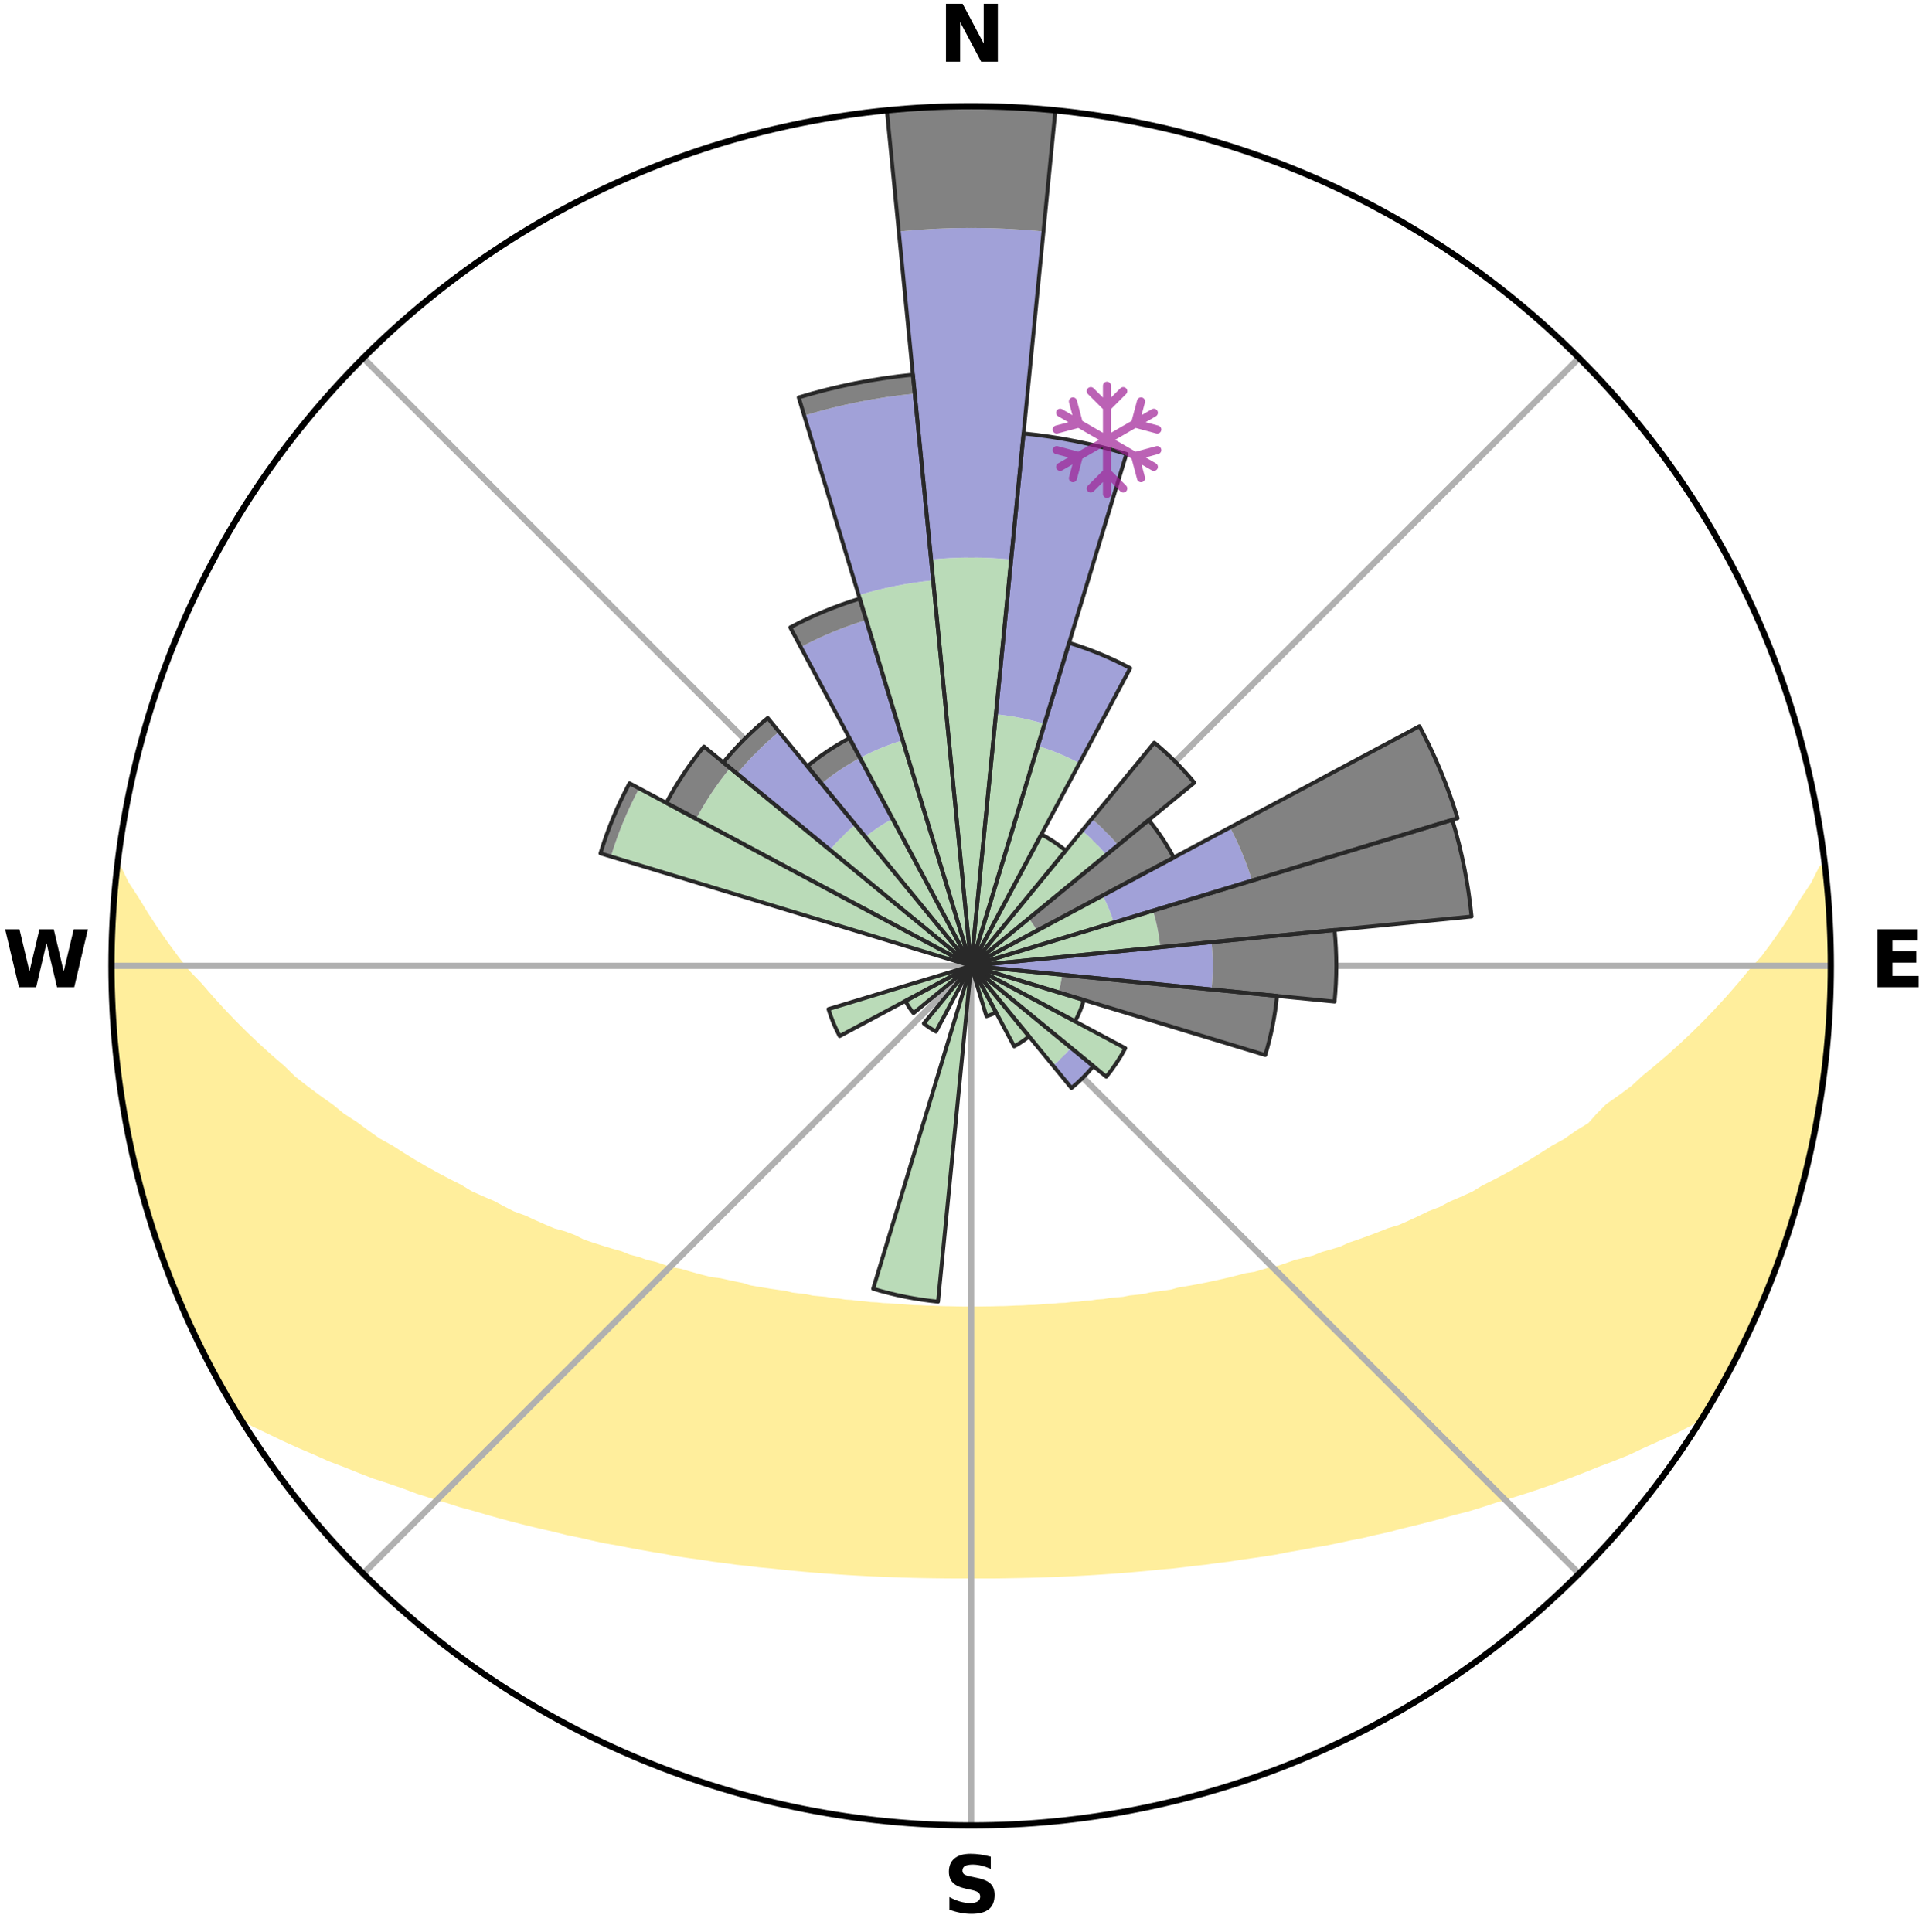 <?xml version="1.0" encoding="utf-8" standalone="no"?>
<!DOCTYPE svg PUBLIC "-//W3C//DTD SVG 1.1//EN"
  "http://www.w3.org/Graphics/SVG/1.1/DTD/svg11.dtd">
<svg xmlns:xlink="http://www.w3.org/1999/xlink" width="248.41pt" height="249.158pt" viewBox="0 0 248.41 249.158" xmlns="http://www.w3.org/2000/svg" version="1.1">
 <title>Ski Rose for Nanshan Ski Resort, 南山滑雪场</title>
 <defs>
  <style type="text/css">*{stroke-linejoin: round; stroke-linecap: butt}</style>
 </defs>
 <g id="figure_1">
  <g id="patch_1">
   <path d="M 0 249.158 
L 248.41 249.158 
L 248.41 0 
L 0 0 
z
" style="fill: #ffffff"/>
  </g>
  <g id="axes_1">
   <g id="patch_2">
    <path d="M 236.135 124.579 
C 236.135 110.018 233.267 95.599 227.695 82.147 
C 222.122 68.695 213.955 56.471 203.659 46.175 
C 193.363 35.879 181.139 27.711 167.687 22.139 
C 154.235 16.567 139.815 13.699 125.255 13.699 
C 110.694 13.699 96.275 16.567 82.823 22.139 
C 69.371 27.711 57.147 35.879 46.851 46.175 
C 36.555 56.471 28.387 68.695 22.815 82.147 
C 17.243 95.599 14.375 110.018 14.375 124.579 
C 14.375 139.14 17.243 153.559 22.815 167.011 
C 28.387 180.463 36.555 192.687 46.851 202.983 
C 57.147 213.279 69.371 221.447 82.823 227.019 
C 96.275 232.591 110.694 235.459 125.255 235.459 
C 139.815 235.459 154.235 232.591 167.687 227.019 
C 181.139 221.447 193.363 213.279 203.659 202.983 
C 213.955 192.687 222.122 180.463 227.695 167.011 
C 233.267 153.559 236.135 139.14 236.135 124.579 
M 125.255 124.579 
C 125.255 124.579 125.255 124.579 125.255 124.579 
C 125.255 124.579 125.255 124.579 125.255 124.579 
C 125.255 124.579 125.255 124.579 125.255 124.579 
C 125.255 124.579 125.255 124.579 125.255 124.579 
C 125.255 124.579 125.255 124.579 125.255 124.579 
C 125.255 124.579 125.255 124.579 125.255 124.579 
C 125.255 124.579 125.255 124.579 125.255 124.579 
C 125.255 124.579 125.255 124.579 125.255 124.579 
C 125.255 124.579 125.255 124.579 125.255 124.579 
C 125.255 124.579 125.255 124.579 125.255 124.579 
C 125.255 124.579 125.255 124.579 125.255 124.579 
C 125.255 124.579 125.255 124.579 125.255 124.579 
C 125.255 124.579 125.255 124.579 125.255 124.579 
C 125.255 124.579 125.255 124.579 125.255 124.579 
C 125.255 124.579 125.255 124.579 125.255 124.579 
C 125.255 124.579 125.255 124.579 125.255 124.579 
z
" style="fill: #ffffff"/>
   </g>
   <g id="PolyCollection_1">
    <defs>
     <path id="me0f4fd8a62" d="M 235.257 -137.112 
L 235.061 -137.09 
L 234.042 -135.054 
L 232.699 -133.035 
L 231.492 -131.077 
L 230.228 -129.162 
L 228.915 -127.294 
L 227.561 -125.472 
L 225.938 -123.7 
L 224.512 -121.98 
L 223.056 -120.309 
L 221.571 -118.688 
L 220.059 -117.118 
L 218.524 -115.598 
L 216.966 -114.13 
L 215.389 -112.713 
L 213.792 -111.347 
L 212.18 -110.033 
L 210.779 -108.728 
L 209.138 -107.513 
L 207.485 -106.349 
L 206.266 -105.13 
L 205.188 -103.907 
L 203.507 -102.878 
L 202.037 -101.835 
L 200.347 -100.903 
L 198.866 -99.949 
L 197.382 -99.038 
L 195.894 -98.168 
L 194.406 -97.34 
L 192.917 -96.553 
L 191.43 -95.805 
L 190.139 -95.01 
L 188.655 -94.339 
L 187.176 -93.706 
L 185.888 -93.016 
L 184.42 -92.455 
L 183.138 -91.83 
L 181.859 -91.237 
L 180.583 -90.674 
L 179.146 -90.246 
L 177.885 -89.744 
L 176.63 -89.27 
L 175.383 -88.823 
L 174.143 -88.404 
L 173.06 -87.897 
L 171.835 -87.527 
L 170.621 -87.182 
L 169.552 -86.746 
L 168.356 -86.446 
L 167.172 -86.169 
L 166.124 -85.796 
L 165.081 -85.442 
L 163.928 -85.225 
L 162.9 -84.909 
L 161.879 -84.611 
L 160.762 -84.446 
L 159.758 -84.181 
L 158.762 -83.932 
L 157.773 -83.698 
L 156.792 -83.479 
L 155.82 -83.273 
L 154.855 -83.081 
L 153.899 -82.901 
L 152.952 -82.734 
L 152.013 -82.577 
L 151.147 -82.327 
L 150.222 -82.193 
L 149.306 -82.069 
L 148.399 -81.953 
L 147.55 -81.75 
L 146.657 -81.653 
L 145.773 -81.562 
L 144.937 -81.39 
L 144.067 -81.314 
L 143.205 -81.244 
L 142.382 -81.099 
L 141.533 -81.041 
L 140.718 -80.914 
L 139.881 -80.866 
L 139.073 -80.754 
L 138.248 -80.715 
L 137.446 -80.618 
L 136.632 -80.587 
L 135.836 -80.503 
L 135.032 -80.477 
L 134.242 -80.407 
L 133.453 -80.344 
L 132.66 -80.326 
L 131.876 -80.275 
L 131.089 -80.261 
L 130.309 -80.22 
L 129.529 -80.187 
L 128.749 -80.178 
L 127.972 -80.155 
L 127.195 -80.147 
L 126.419 -80.134 
L 125.643 -80.127 
L 124.867 -80.128 
L 124.091 -80.133 
L 123.315 -80.146 
L 122.538 -80.166 
L 121.76 -80.175 
L 120.982 -80.205 
L 120.203 -80.241 
L 119.42 -80.256 
L 118.638 -80.303 
L 117.849 -80.321 
L 117.063 -80.379 
L 116.276 -80.445 
L 115.476 -80.47 
L 114.684 -80.548 
L 113.875 -80.578 
L 113.078 -80.669 
L 112.259 -80.706 
L 111.455 -80.811 
L 110.625 -80.856 
L 109.814 -80.976 
L 108.973 -81.03 
L 108.154 -81.167 
L 107.3 -81.232 
L 106.474 -81.387 
L 105.607 -81.465 
L 104.731 -81.549 
L 103.892 -81.732 
L 103.002 -81.832 
L 102.104 -81.94 
L 101.252 -82.155 
L 100.339 -82.281 
L 99.418 -82.417 
L 98.487 -82.563 
L 97.548 -82.719 
L 96.6 -82.887 
L 95.722 -83.176 
L 94.761 -83.369 
L 93.792 -83.576 
L 92.815 -83.796 
L 91.736 -83.917 
L 90.739 -84.166 
L 89.735 -84.431 
L 88.724 -84.712 
L 87.706 -85.011 
L 86.567 -85.21 
L 85.533 -85.545 
L 84.493 -85.898 
L 83.322 -86.155 
L 82.269 -86.548 
L 81.077 -86.847 
L 80.012 -87.284 
L 78.801 -87.628 
L 77.58 -87.997 
L 76.35 -88.391 
L 75.11 -88.811 
L 74.021 -89.367 
L 72.77 -89.84 
L 71.347 -90.236 
L 70.08 -90.768 
L 68.808 -91.329 
L 67.532 -91.921 
L 66.073 -92.446 
L 64.79 -93.103 
L 63.505 -93.792 
L 62.03 -94.422 
L 60.55 -95.091 
L 59.262 -95.885 
L 57.778 -96.629 
L 56.293 -97.414 
L 54.808 -98.24 
L 53.324 -99.107 
L 51.842 -100.016 
L 50.365 -100.966 
L 48.679 -101.896 
L 47.212 -102.936 
L 45.753 -104.018 
L 44.083 -105.091 
L 42.644 -106.265 
L 40.993 -107.436 
L 39.353 -108.658 
L 37.726 -109.932 
L 36.342 -111.291 
L 34.748 -112.664 
L 33.173 -114.088 
L 31.617 -115.563 
L 30.084 -117.089 
L 28.575 -118.666 
L 27.093 -120.293 
L 25.64 -121.971 
L 23.986 -123.695 
L 22.598 -125.475 
L 21.248 -127.303 
L 19.941 -129.177 
L 18.684 -131.097 
L 17.487 -133.061 
L 16.163 -135.083 
L 15.164 -137.122 
L 15.164 -137.122 
L 15.164 -137.122 
L 14.95 -135.2 
L 14.768 -133.275 
L 14.619 -131.346 
L 14.503 -129.415 
L 14.419 -127.481 
L 14.572 -125.545 
L 14.553 -123.613 
L 14.566 -121.681 
L 14.61 -119.748 
L 14.684 -117.816 
L 14.79 -115.885 
L 14.926 -113.956 
L 15.092 -112.028 
L 15.48 -110.127 
L 15.705 -108.207 
L 15.959 -106.289 
L 16.244 -104.375 
L 16.747 -102.503 
L 17.09 -100.599 
L 17.464 -98.701 
L 18.051 -96.854 
L 18.485 -94.969 
L 18.949 -93.09 
L 19.585 -91.261 
L 20.109 -89.398 
L 20.838 -87.603 
L 21.422 -85.758 
L 22.171 -83.973 
L 22.82 -82.149 
L 23.596 -80.376 
L 24.444 -78.637 
L 25.2 -76.855 
L 26.1 -75.142 
L 26.918 -73.388 
L 27.821 -71.677 
L 28.822 -70.02 
L 29.725 -68.307 
L 30.839 -66.721 
L 32.734 -65.637 
L 34.75 -64.675 
L 36.716 -63.728 
L 38.693 -62.835 
L 40.675 -61.993 
L 42.58 -61.14 
L 44.556 -60.388 
L 46.457 -59.623 
L 48.348 -58.894 
L 50.298 -58.263 
L 52.174 -57.613 
L 53.976 -56.938 
L 55.828 -56.354 
L 57.672 -55.806 
L 59.445 -55.23 
L 61.26 -54.741 
L 63.011 -54.225 
L 64.75 -53.737 
L 66.478 -53.277 
L 68.194 -52.844 
L 69.897 -52.436 
L 71.587 -52.052 
L 73.226 -51.637 
L 74.891 -51.3 
L 76.505 -50.926 
L 78.111 -50.579 
L 79.738 -50.303 
L 81.319 -49.99 
L 82.891 -49.701 
L 84.45 -49.426 
L 86.001 -49.172 
L 87.515 -48.885 
L 89.043 -48.659 
L 90.562 -48.454 
L 92.051 -48.216 
L 93.548 -48.033 
L 95.02 -47.824 
L 96.501 -47.672 
L 97.956 -47.491 
L 99.416 -47.356 
L 100.857 -47.199 
L 102.291 -47.054 
L 103.718 -46.921 
L 105.139 -46.799 
L 106.555 -46.687 
L 107.964 -46.586 
L 109.369 -46.495 
L 110.768 -46.414 
L 112.162 -46.341 
L 113.553 -46.277 
L 114.939 -46.222 
L 116.322 -46.175 
L 117.702 -46.136 
L 119.079 -46.104 
L 120.454 -46.081 
L 121.827 -46.064 
L 123.199 -46.054 
L 124.57 -46.054 
L 125.94 -46.052 
L 127.311 -46.052 
L 128.683 -46.059 
L 130.056 -46.085 
L 131.431 -46.109 
L 132.808 -46.141 
L 134.187 -46.18 
L 135.57 -46.228 
L 136.956 -46.283 
L 138.346 -46.347 
L 139.741 -46.42 
L 141.14 -46.502 
L 142.544 -46.594 
L 143.953 -46.695 
L 145.368 -46.806 
L 146.789 -46.929 
L 148.216 -47.062 
L 149.65 -47.207 
L 151.103 -47.326 
L 152.552 -47.495 
L 154.007 -47.677 
L 155.486 -47.834 
L 156.957 -48.043 
L 158.456 -48.221 
L 159.945 -48.459 
L 161.462 -48.67 
L 162.991 -48.891 
L 164.53 -49.132 
L 166.054 -49.437 
L 167.615 -49.708 
L 169.184 -50.001 
L 170.798 -50.259 
L 172.394 -50.586 
L 173.997 -50.938 
L 175.65 -51.254 
L 177.278 -51.645 
L 178.956 -52.006 
L 180.603 -52.448 
L 182.306 -52.856 
L 184.022 -53.289 
L 185.749 -53.749 
L 187.488 -54.237 
L 189.294 -54.693 
L 191.057 -55.239 
L 192.829 -55.815 
L 194.67 -56.365 
L 196.524 -56.947 
L 198.388 -57.565 
L 200.265 -58.216 
L 202.148 -58.906 
L 204.042 -59.632 
L 205.94 -60.4 
L 207.916 -61.151 
L 209.897 -61.947 
L 211.805 -62.844 
L 213.782 -63.736 
L 215.822 -64.634 
L 217.761 -65.646 
L 219.656 -66.73 
L 220.791 -68.304 
L 221.737 -69.992 
L 222.672 -71.686 
L 223.558 -73.406 
L 224.445 -75.125 
L 225.299 -76.86 
L 226.123 -78.611 
L 226.82 -80.417 
L 227.601 -82.186 
L 228.332 -83.976 
L 229.013 -85.785 
L 229.644 -87.613 
L 230.401 -89.398 
L 230.896 -91.27 
L 231.552 -93.092 
L 231.98 -94.981 
L 232.544 -96.832 
L 233.062 -98.697 
L 233.458 -100.591 
L 233.882 -102.479 
L 234.262 -104.376 
L 234.6 -106.281 
L 234.895 -108.193 
L 235.149 -110.111 
L 235.361 -112.034 
L 235.533 -113.96 
L 235.782 -115.88 
L 235.878 -117.813 
L 236.01 -119.743 
L 236.028 -121.678 
L 236.01 -123.613 
L 236.082 -125.546 
L 236.065 -127.481 
L 235.944 -129.412 
L 235.913 -131.347 
L 235.726 -133.273 
L 235.58 -135.202 
L 235.257 -137.112 
z
" style="stroke: #ffee9c"/>
    </defs>
    <g clip-path="url(#p909e6ffbed)">
     <use xlink:href="#me0f4fd8a62" x="0" y="249.158" style="fill: #ffee9c; stroke: #ffee9c"/>
    </g>
   </g>
   <g id="matplotlib.axis_1">
    <g id="xtick_1">
     <g id="line2d_1">
      <path d="M 125.255 124.579 
L 125.255 13.699 
" clip-path="url(#p909e6ffbed)" style="fill: none; stroke: #b0b0b0; stroke-width: 0.8; stroke-linecap: square"/>
     </g>
     <g id="text_1">
      <!-- N -->
      <g transform="translate(121.07 7.958) scale(0.1 -0.1)">
       <defs>
        <path id="DejaVuSans-Bold-4e" d="M 588 4666 
L 1931 4666 
L 3628 1466 
L 3628 4666 
L 4769 4666 
L 4769 0 
L 3425 0 
L 1728 3200 
L 1728 0 
L 588 0 
L 588 4666 
z
" transform="scale(0.016)"/>
       </defs>
       <use xlink:href="#DejaVuSans-Bold-4e"/>
      </g>
     </g>
    </g>
    <g id="xtick_2">
     <g id="line2d_2">
      <path d="M 125.255 124.579 
L 203.659 46.175 
" clip-path="url(#p909e6ffbed)" style="fill: none; stroke: #b0b0b0; stroke-width: 0.8; stroke-linecap: square"/>
     </g>
    </g>
    <g id="xtick_3">
     <g id="line2d_3">
      <path d="M 125.255 124.579 
L 236.135 124.579 
" clip-path="url(#p909e6ffbed)" style="fill: none; stroke: #b0b0b0; stroke-width: 0.8; stroke-linecap: square"/>
     </g>
     <g id="text_2">
      <!-- E -->
      <g transform="translate(241.219 127.338) scale(0.1 -0.1)">
       <defs>
        <path id="DejaVuSans-Bold-45" d="M 588 4666 
L 3834 4666 
L 3834 3756 
L 1791 3756 
L 1791 2888 
L 3713 2888 
L 3713 1978 
L 1791 1978 
L 1791 909 
L 3903 909 
L 3903 0 
L 588 0 
L 588 4666 
z
" transform="scale(0.016)"/>
       </defs>
       <use xlink:href="#DejaVuSans-Bold-45"/>
      </g>
     </g>
    </g>
    <g id="xtick_4">
     <g id="line2d_4">
      <path d="M 125.255 124.579 
L 203.659 202.983 
" clip-path="url(#p909e6ffbed)" style="fill: none; stroke: #b0b0b0; stroke-width: 0.8; stroke-linecap: square"/>
     </g>
    </g>
    <g id="xtick_5">
     <g id="line2d_5">
      <path d="M 125.255 124.579 
L 125.255 235.459 
" clip-path="url(#p909e6ffbed)" style="fill: none; stroke: #b0b0b0; stroke-width: 0.8; stroke-linecap: square"/>
     </g>
     <g id="text_3">
      <!-- S -->
      <g transform="translate(121.654 246.718) scale(0.1 -0.1)">
       <defs>
        <path id="DejaVuSans-Bold-53" d="M 3834 4519 
L 3834 3531 
Q 3450 3703 3084 3790 
Q 2719 3878 2394 3878 
Q 1963 3878 1756 3759 
Q 1550 3641 1550 3391 
Q 1550 3203 1689 3098 
Q 1828 2994 2194 2919 
L 2706 2816 
Q 3484 2659 3812 2340 
Q 4141 2022 4141 1434 
Q 4141 663 3683 286 
Q 3225 -91 2284 -91 
Q 1841 -91 1394 -6 
Q 947 78 500 244 
L 500 1259 
Q 947 1022 1364 901 
Q 1781 781 2169 781 
Q 2563 781 2772 912 
Q 2981 1044 2981 1288 
Q 2981 1506 2839 1625 
Q 2697 1744 2272 1838 
L 1806 1941 
Q 1106 2091 782 2419 
Q 459 2747 459 3303 
Q 459 4000 909 4375 
Q 1359 4750 2203 4750 
Q 2588 4750 2994 4692 
Q 3400 4634 3834 4519 
z
" transform="scale(0.016)"/>
       </defs>
       <use xlink:href="#DejaVuSans-Bold-53"/>
      </g>
     </g>
    </g>
    <g id="xtick_6">
     <g id="line2d_6">
      <path d="M 125.255 124.579 
L 46.851 202.983 
" clip-path="url(#p909e6ffbed)" style="fill: none; stroke: #b0b0b0; stroke-width: 0.8; stroke-linecap: square"/>
     </g>
    </g>
    <g id="xtick_7">
     <g id="line2d_7">
      <path d="M 125.255 124.579 
L 14.375 124.579 
" clip-path="url(#p909e6ffbed)" style="fill: none; stroke: #b0b0b0; stroke-width: 0.8; stroke-linecap: square"/>
     </g>
     <g id="text_4">
      <!-- W -->
      <g transform="translate(0.36 127.338) scale(0.1 -0.1)">
       <defs>
        <path id="DejaVuSans-Bold-57" d="M 191 4666 
L 1344 4666 
L 2150 1275 
L 2950 4666 
L 4109 4666 
L 4909 1275 
L 5716 4666 
L 6859 4666 
L 5759 0 
L 4372 0 
L 3525 3547 
L 2688 0 
L 1300 0 
L 191 4666 
z
" transform="scale(0.016)"/>
       </defs>
       <use xlink:href="#DejaVuSans-Bold-57"/>
      </g>
     </g>
    </g>
    <g id="xtick_8">
     <g id="line2d_8">
      <path d="M 125.255 124.579 
L 46.851 46.175 
" clip-path="url(#p909e6ffbed)" style="fill: none; stroke: #b0b0b0; stroke-width: 0.8; stroke-linecap: square"/>
     </g>
    </g>
   </g>
   <g id="matplotlib.axis_2"/>
   <g id="patch_3">
    <path d="M 125.255 124.579 
C 125.255 124.579 125.255 124.579 125.255 124.579 
C 125.255 124.579 125.255 124.579 125.255 124.579 
L 125.255 124.579 
C 125.255 124.579 125.255 124.579 125.255 124.579 
C 125.255 124.579 125.255 124.579 125.255 124.579 
z
" clip-path="url(#p909e6ffbed)" style="fill: #d9d9d9"/>
   </g>
   <g id="patch_4">
    <path d="M 125.255 124.579 
C 125.255 124.579 125.255 124.579 125.255 124.579 
C 125.255 124.579 125.255 124.579 125.255 124.579 
L 125.255 124.579 
C 125.255 124.579 125.255 124.579 125.255 124.579 
C 125.255 124.579 125.255 124.579 125.255 124.579 
z
" clip-path="url(#p909e6ffbed)" style="fill: #d9d9d9"/>
   </g>
   <g id="patch_5">
    <path d="M 125.255 124.579 
C 125.255 124.579 125.255 124.579 125.255 124.579 
C 125.255 124.579 125.255 124.579 125.255 124.579 
L 125.255 124.579 
C 125.255 124.579 125.255 124.579 125.255 124.579 
C 125.255 124.579 125.255 124.579 125.255 124.579 
z
" clip-path="url(#p909e6ffbed)" style="fill: #d9d9d9"/>
   </g>
   <g id="patch_6">
    <path d="M 125.255 124.579 
C 125.255 124.579 125.255 124.579 125.255 124.579 
C 125.255 124.579 125.255 124.579 125.255 124.579 
L 125.255 124.579 
C 125.255 124.579 125.255 124.579 125.255 124.579 
C 125.255 124.579 125.255 124.579 125.255 124.579 
z
" clip-path="url(#p909e6ffbed)" style="fill: #d9d9d9"/>
   </g>
   <g id="patch_7">
    <path d="M 125.255 124.579 
C 125.255 124.579 125.255 124.579 125.255 124.579 
C 125.255 124.579 125.255 124.579 125.255 124.579 
L 125.255 124.579 
C 125.255 124.579 125.255 124.579 125.255 124.579 
C 125.255 124.579 125.255 124.579 125.255 124.579 
z
" clip-path="url(#p909e6ffbed)" style="fill: #d9d9d9"/>
   </g>
   <g id="patch_8">
    <path d="M 125.255 124.579 
C 125.255 124.579 125.255 124.579 125.255 124.579 
C 125.255 124.579 125.255 124.579 125.255 124.579 
L 125.255 124.579 
C 125.255 124.579 125.255 124.579 125.255 124.579 
C 125.255 124.579 125.255 124.579 125.255 124.579 
z
" clip-path="url(#p909e6ffbed)" style="fill: #d9d9d9"/>
   </g>
   <g id="patch_9">
    <path d="M 125.255 124.579 
C 125.255 124.579 125.255 124.579 125.255 124.579 
C 125.255 124.579 125.255 124.579 125.255 124.579 
L 125.255 124.579 
C 125.255 124.579 125.255 124.579 125.255 124.579 
C 125.255 124.579 125.255 124.579 125.255 124.579 
z
" clip-path="url(#p909e6ffbed)" style="fill: #d9d9d9"/>
   </g>
   <g id="patch_10">
    <path d="M 125.255 124.579 
C 125.255 124.579 125.255 124.579 125.255 124.579 
C 125.255 124.579 125.255 124.579 125.255 124.579 
L 125.255 124.579 
C 125.255 124.579 125.255 124.579 125.255 124.579 
C 125.255 124.579 125.255 124.579 125.255 124.579 
z
" clip-path="url(#p909e6ffbed)" style="fill: #d9d9d9"/>
   </g>
   <g id="patch_11">
    <path d="M 125.255 124.579 
C 125.255 124.579 125.255 124.579 125.255 124.579 
C 125.255 124.579 125.255 124.579 125.255 124.579 
L 125.255 124.579 
C 125.255 124.579 125.255 124.579 125.255 124.579 
C 125.255 124.579 125.255 124.579 125.255 124.579 
z
" clip-path="url(#p909e6ffbed)" style="fill: #d9d9d9"/>
   </g>
   <g id="patch_12">
    <path d="M 125.255 124.579 
C 125.255 124.579 125.255 124.579 125.255 124.579 
C 125.255 124.579 125.255 124.579 125.255 124.579 
L 125.255 124.579 
C 125.255 124.579 125.255 124.579 125.255 124.579 
C 125.255 124.579 125.255 124.579 125.255 124.579 
z
" clip-path="url(#p909e6ffbed)" style="fill: #d9d9d9"/>
   </g>
   <g id="patch_13">
    <path d="M 125.255 124.579 
C 125.255 124.579 125.255 124.579 125.255 124.579 
C 125.255 124.579 125.255 124.579 125.255 124.579 
L 125.255 124.579 
C 125.255 124.579 125.255 124.579 125.255 124.579 
C 125.255 124.579 125.255 124.579 125.255 124.579 
z
" clip-path="url(#p909e6ffbed)" style="fill: #d9d9d9"/>
   </g>
   <g id="patch_14">
    <path d="M 125.255 124.579 
C 125.255 124.579 125.255 124.579 125.255 124.579 
C 125.255 124.579 125.255 124.579 125.255 124.579 
L 125.255 124.579 
C 125.255 124.579 125.255 124.579 125.255 124.579 
C 125.255 124.579 125.255 124.579 125.255 124.579 
z
" clip-path="url(#p909e6ffbed)" style="fill: #d9d9d9"/>
   </g>
   <g id="patch_15">
    <path d="M 125.255 124.579 
C 125.255 124.579 125.255 124.579 125.255 124.579 
C 125.255 124.579 125.255 124.579 125.255 124.579 
L 125.255 124.579 
C 125.255 124.579 125.255 124.579 125.255 124.579 
C 125.255 124.579 125.255 124.579 125.255 124.579 
z
" clip-path="url(#p909e6ffbed)" style="fill: #d9d9d9"/>
   </g>
   <g id="patch_16">
    <path d="M 125.255 124.579 
C 125.255 124.579 125.255 124.579 125.255 124.579 
C 125.255 124.579 125.255 124.579 125.255 124.579 
L 125.255 124.579 
C 125.255 124.579 125.255 124.579 125.255 124.579 
C 125.255 124.579 125.255 124.579 125.255 124.579 
z
" clip-path="url(#p909e6ffbed)" style="fill: #d9d9d9"/>
   </g>
   <g id="patch_17">
    <path d="M 125.255 124.579 
C 125.255 124.579 125.255 124.579 125.255 124.579 
C 125.255 124.579 125.255 124.579 125.255 124.579 
L 125.255 124.579 
C 125.255 124.579 125.255 124.579 125.255 124.579 
C 125.255 124.579 125.255 124.579 125.255 124.579 
z
" clip-path="url(#p909e6ffbed)" style="fill: #d9d9d9"/>
   </g>
   <g id="patch_18">
    <path d="M 125.255 124.579 
C 125.255 124.579 125.255 124.579 125.255 124.579 
C 125.255 124.579 125.255 124.579 125.255 124.579 
L 125.255 124.579 
C 125.255 124.579 125.255 124.579 125.255 124.579 
C 125.255 124.579 125.255 124.579 125.255 124.579 
z
" clip-path="url(#p909e6ffbed)" style="fill: #d9d9d9"/>
   </g>
   <g id="patch_19">
    <path d="M 125.255 124.579 
C 125.255 124.579 125.255 124.579 125.255 124.579 
C 125.255 124.579 125.255 124.579 125.255 124.579 
L 125.255 124.579 
C 125.255 124.579 125.255 124.579 125.255 124.579 
C 125.255 124.579 125.255 124.579 125.255 124.579 
z
" clip-path="url(#p909e6ffbed)" style="fill: #d9d9d9"/>
   </g>
   <g id="patch_20">
    <path d="M 125.255 124.579 
C 125.255 124.579 125.255 124.579 125.255 124.579 
C 125.255 124.579 125.255 124.579 125.255 124.579 
L 125.255 124.579 
C 125.255 124.579 125.255 124.579 125.255 124.579 
C 125.255 124.579 125.255 124.579 125.255 124.579 
z
" clip-path="url(#p909e6ffbed)" style="fill: #d9d9d9"/>
   </g>
   <g id="patch_21">
    <path d="M 125.255 124.579 
C 125.255 124.579 125.255 124.579 125.255 124.579 
C 125.255 124.579 125.255 124.579 125.255 124.579 
L 125.255 124.579 
C 125.255 124.579 125.255 124.579 125.255 124.579 
C 125.255 124.579 125.255 124.579 125.255 124.579 
z
" clip-path="url(#p909e6ffbed)" style="fill: #d9d9d9"/>
   </g>
   <g id="patch_22">
    <path d="M 125.255 124.579 
C 125.255 124.579 125.255 124.579 125.255 124.579 
C 125.255 124.579 125.255 124.579 125.255 124.579 
L 125.255 124.579 
C 125.255 124.579 125.255 124.579 125.255 124.579 
C 125.255 124.579 125.255 124.579 125.255 124.579 
z
" clip-path="url(#p909e6ffbed)" style="fill: #d9d9d9"/>
   </g>
   <g id="patch_23">
    <path d="M 125.255 124.579 
C 125.255 124.579 125.255 124.579 125.255 124.579 
C 125.255 124.579 125.255 124.579 125.255 124.579 
L 125.255 124.579 
C 125.255 124.579 125.255 124.579 125.255 124.579 
C 125.255 124.579 125.255 124.579 125.255 124.579 
z
" clip-path="url(#p909e6ffbed)" style="fill: #d9d9d9"/>
   </g>
   <g id="patch_24">
    <path d="M 125.255 124.579 
C 125.255 124.579 125.255 124.579 125.255 124.579 
C 125.255 124.579 125.255 124.579 125.255 124.579 
L 125.255 124.579 
C 125.255 124.579 125.255 124.579 125.255 124.579 
C 125.255 124.579 125.255 124.579 125.255 124.579 
z
" clip-path="url(#p909e6ffbed)" style="fill: #d9d9d9"/>
   </g>
   <g id="patch_25">
    <path d="M 125.255 124.579 
C 125.255 124.579 125.255 124.579 125.255 124.579 
C 125.255 124.579 125.255 124.579 125.255 124.579 
L 125.255 124.579 
C 125.255 124.579 125.255 124.579 125.255 124.579 
C 125.255 124.579 125.255 124.579 125.255 124.579 
z
" clip-path="url(#p909e6ffbed)" style="fill: #d9d9d9"/>
   </g>
   <g id="patch_26">
    <path d="M 125.255 124.579 
C 125.255 124.579 125.255 124.579 125.255 124.579 
C 125.255 124.579 125.255 124.579 125.255 124.579 
L 125.255 124.579 
C 125.255 124.579 125.255 124.579 125.255 124.579 
C 125.255 124.579 125.255 124.579 125.255 124.579 
z
" clip-path="url(#p909e6ffbed)" style="fill: #d9d9d9"/>
   </g>
   <g id="patch_27">
    <path d="M 125.255 124.579 
C 125.255 124.579 125.255 124.579 125.255 124.579 
C 125.255 124.579 125.255 124.579 125.255 124.579 
L 125.255 124.579 
C 125.255 124.579 125.255 124.579 125.255 124.579 
C 125.255 124.579 125.255 124.579 125.255 124.579 
z
" clip-path="url(#p909e6ffbed)" style="fill: #d9d9d9"/>
   </g>
   <g id="patch_28">
    <path d="M 125.255 124.579 
C 125.255 124.579 125.255 124.579 125.255 124.579 
C 125.255 124.579 125.255 124.579 125.255 124.579 
L 125.255 124.579 
C 125.255 124.579 125.255 124.579 125.255 124.579 
C 125.255 124.579 125.255 124.579 125.255 124.579 
z
" clip-path="url(#p909e6ffbed)" style="fill: #d9d9d9"/>
   </g>
   <g id="patch_29">
    <path d="M 125.255 124.579 
C 125.255 124.579 125.255 124.579 125.255 124.579 
C 125.255 124.579 125.255 124.579 125.255 124.579 
L 125.255 124.579 
C 125.255 124.579 125.255 124.579 125.255 124.579 
C 125.255 124.579 125.255 124.579 125.255 124.579 
z
" clip-path="url(#p909e6ffbed)" style="fill: #d9d9d9"/>
   </g>
   <g id="patch_30">
    <path d="M 125.255 124.579 
C 125.255 124.579 125.255 124.579 125.255 124.579 
C 125.255 124.579 125.255 124.579 125.255 124.579 
L 125.255 124.579 
C 125.255 124.579 125.255 124.579 125.255 124.579 
C 125.255 124.579 125.255 124.579 125.255 124.579 
z
" clip-path="url(#p909e6ffbed)" style="fill: #d9d9d9"/>
   </g>
   <g id="patch_31">
    <path d="M 125.255 124.579 
C 125.255 124.579 125.255 124.579 125.255 124.579 
C 125.255 124.579 125.255 124.579 125.255 124.579 
L 125.255 124.579 
C 125.255 124.579 125.255 124.579 125.255 124.579 
C 125.255 124.579 125.255 124.579 125.255 124.579 
z
" clip-path="url(#p909e6ffbed)" style="fill: #d9d9d9"/>
   </g>
   <g id="patch_32">
    <path d="M 125.255 124.579 
C 125.255 124.579 125.255 124.579 125.255 124.579 
C 125.255 124.579 125.255 124.579 125.255 124.579 
L 125.255 124.579 
C 125.255 124.579 125.255 124.579 125.255 124.579 
C 125.255 124.579 125.255 124.579 125.255 124.579 
z
" clip-path="url(#p909e6ffbed)" style="fill: #d9d9d9"/>
   </g>
   <g id="patch_33">
    <path d="M 125.255 124.579 
C 125.255 124.579 125.255 124.579 125.255 124.579 
C 125.255 124.579 125.255 124.579 125.255 124.579 
L 125.255 124.579 
C 125.255 124.579 125.255 124.579 125.255 124.579 
C 125.255 124.579 125.255 124.579 125.255 124.579 
z
" clip-path="url(#p909e6ffbed)" style="fill: #d9d9d9"/>
   </g>
   <g id="patch_34">
    <path d="M 125.255 124.579 
C 125.255 124.579 125.255 124.579 125.255 124.579 
C 125.255 124.579 125.255 124.579 125.255 124.579 
L 125.255 124.579 
C 125.255 124.579 125.255 124.579 125.255 124.579 
C 125.255 124.579 125.255 124.579 125.255 124.579 
z
" clip-path="url(#p909e6ffbed)" style="fill: #d9d9d9"/>
   </g>
   <g id="patch_35">
    <path d="M 125.255 124.579 
C 125.255 124.579 125.255 124.579 125.255 124.579 
C 125.255 124.579 125.255 124.579 125.255 124.579 
L 130.417 72.172 
C 128.701 72.003 126.979 71.918 125.255 71.918 
C 123.531 71.918 121.809 72.003 120.093 72.172 
z
" clip-path="url(#p909e6ffbed)" style="fill: #badbb8"/>
   </g>
   <g id="patch_36">
    <path d="M 125.255 124.579 
C 125.255 124.579 125.255 124.579 125.255 124.579 
C 125.255 124.579 125.255 124.579 125.255 124.579 
L 134.719 93.379 
C 133.698 93.069 132.662 92.809 131.616 92.601 
C 130.569 92.393 129.513 92.236 128.451 92.132 
z
" clip-path="url(#p909e6ffbed)" style="fill: #badbb8"/>
   </g>
   <g id="patch_37">
    <path d="M 125.255 124.579 
C 125.255 124.579 125.255 124.579 125.255 124.579 
C 125.255 124.579 125.255 124.579 125.255 124.579 
L 139.224 98.444 
C 138.369 97.987 137.491 97.572 136.595 97.201 
C 135.699 96.83 134.785 96.503 133.857 96.221 
z
" clip-path="url(#p909e6ffbed)" style="fill: #badbb8"/>
   </g>
   <g id="patch_38">
    <path d="M 125.255 124.579 
C 125.255 124.579 125.255 124.579 125.255 124.579 
C 125.255 124.579 125.255 124.579 125.255 124.579 
L 137.454 109.715 
C 136.967 109.316 136.461 108.94 135.938 108.591 
C 135.415 108.241 134.874 107.917 134.319 107.621 
z
" clip-path="url(#p909e6ffbed)" style="fill: #badbb8"/>
   </g>
   <g id="patch_39">
    <path d="M 125.255 124.579 
C 125.255 124.579 125.255 124.579 125.255 124.579 
C 125.255 124.579 125.255 124.579 125.255 124.579 
L 142.685 110.275 
C 142.217 109.704 141.721 109.157 141.199 108.635 
C 140.677 108.113 140.13 107.617 139.559 107.149 
z
" clip-path="url(#p909e6ffbed)" style="fill: #badbb8"/>
   </g>
   <g id="patch_40">
    <path d="M 125.255 124.579 
C 125.255 124.579 125.255 124.579 125.255 124.579 
C 125.255 124.579 125.255 124.579 125.255 124.579 
L 133.734 120.047 
C 133.586 119.769 133.424 119.499 133.249 119.238 
C 133.074 118.976 132.887 118.723 132.687 118.48 
z
" clip-path="url(#p909e6ffbed)" style="fill: #badbb8"/>
   </g>
   <g id="patch_41">
    <path d="M 125.255 124.579 
C 125.255 124.579 125.255 124.579 125.255 124.579 
C 125.255 124.579 125.255 124.579 125.255 124.579 
L 143.656 118.997 
C 143.473 118.395 143.261 117.802 143.02 117.22 
C 142.779 116.639 142.51 116.07 142.213 115.515 
z
" clip-path="url(#p909e6ffbed)" style="fill: #badbb8"/>
   </g>
   <g id="patch_42">
    <path d="M 125.255 124.579 
C 125.255 124.579 125.255 124.579 125.255 124.579 
C 125.255 124.579 125.255 124.579 125.255 124.579 
L 149.649 122.176 
C 149.57 121.378 149.453 120.584 149.296 119.797 
C 149.14 119.01 148.945 118.231 148.712 117.464 
z
" clip-path="url(#p909e6ffbed)" style="fill: #badbb8"/>
   </g>
   <g id="patch_43">
    <path d="M 125.255 124.579 
C 125.255 124.579 125.255 124.579 125.255 124.579 
C 125.255 124.579 125.255 124.579 125.255 124.579 
L 125.255 124.579 
C 125.255 124.579 125.255 124.579 125.255 124.579 
C 125.255 124.579 125.255 124.579 125.255 124.579 
z
" clip-path="url(#p909e6ffbed)" style="fill: #badbb8"/>
   </g>
   <g id="patch_44">
    <path d="M 125.255 124.579 
C 125.255 124.579 125.255 124.579 125.255 124.579 
C 125.255 124.579 125.255 124.579 125.255 124.579 
L 136.523 127.997 
C 136.635 127.628 136.729 127.254 136.804 126.876 
C 136.879 126.498 136.936 126.117 136.973 125.733 
z
" clip-path="url(#p909e6ffbed)" style="fill: #badbb8"/>
   </g>
   <g id="patch_45">
    <path d="M 125.255 124.579 
C 125.255 124.579 125.255 124.579 125.255 124.579 
C 125.255 124.579 125.255 124.579 125.255 124.579 
L 138.662 131.745 
C 138.896 131.306 139.109 130.856 139.3 130.397 
C 139.49 129.937 139.658 129.468 139.802 128.992 
z
" clip-path="url(#p909e6ffbed)" style="fill: #badbb8"/>
   </g>
   <g id="patch_46">
    <path d="M 125.255 124.579 
C 125.255 124.579 125.255 124.579 125.255 124.579 
C 125.255 124.579 125.255 124.579 125.255 124.579 
L 142.685 138.883 
C 143.153 138.313 143.593 137.72 144.003 137.106 
C 144.413 136.492 144.793 135.859 145.14 135.208 
z
" clip-path="url(#p909e6ffbed)" style="fill: #badbb8"/>
   </g>
   <g id="patch_47">
    <path d="M 125.255 124.579 
C 125.255 124.579 125.255 124.579 125.255 124.579 
C 125.255 124.579 125.255 124.579 125.255 124.579 
L 135.819 137.452 
C 136.241 137.106 136.645 136.74 137.03 136.354 
C 137.416 135.969 137.782 135.565 138.128 135.144 
z
" clip-path="url(#p909e6ffbed)" style="fill: #badbb8"/>
   </g>
   <g id="patch_48">
    <path d="M 125.255 124.579 
C 125.255 124.579 125.255 124.579 125.255 124.579 
C 125.255 124.579 125.255 124.579 125.255 124.579 
L 130.806 134.964 
C 131.146 134.782 131.476 134.584 131.797 134.37 
C 132.117 134.156 132.427 133.926 132.725 133.682 
z
" clip-path="url(#p909e6ffbed)" style="fill: #badbb8"/>
   </g>
   <g id="patch_49">
    <path d="M 125.255 124.579 
C 125.255 124.579 125.255 124.579 125.255 124.579 
C 125.255 124.579 125.255 124.579 125.255 124.579 
L 127.228 131.085 
C 127.441 131.02 127.651 130.945 127.857 130.86 
C 128.062 130.775 128.263 130.68 128.46 130.575 
z
" clip-path="url(#p909e6ffbed)" style="fill: #badbb8"/>
   </g>
   <g id="patch_50">
    <path d="M 125.255 124.579 
C 125.255 124.579 125.255 124.579 125.255 124.579 
C 125.255 124.579 125.255 124.579 125.255 124.579 
L 125.255 124.579 
C 125.255 124.579 125.255 124.579 125.255 124.579 
C 125.255 124.579 125.255 124.579 125.255 124.579 
z
" clip-path="url(#p909e6ffbed)" style="fill: #badbb8"/>
   </g>
   <g id="patch_51">
    <path d="M 125.255 124.579 
C 125.255 124.579 125.255 124.579 125.255 124.579 
C 125.255 124.579 125.255 124.579 125.255 124.579 
L 125.255 124.579 
C 125.255 124.579 125.255 124.579 125.255 124.579 
C 125.255 124.579 125.255 124.579 125.255 124.579 
z
" clip-path="url(#p909e6ffbed)" style="fill: #badbb8"/>
   </g>
   <g id="patch_52">
    <path d="M 125.255 124.579 
C 125.255 124.579 125.255 124.579 125.255 124.579 
C 125.255 124.579 125.255 124.579 125.255 124.579 
L 112.618 166.236 
C 113.982 166.65 115.365 166.996 116.762 167.274 
C 118.16 167.552 119.57 167.761 120.988 167.901 
z
" clip-path="url(#p909e6ffbed)" style="fill: #badbb8"/>
   </g>
   <g id="patch_53">
    <path d="M 125.255 124.579 
C 125.255 124.579 125.255 124.579 125.255 124.579 
C 125.255 124.579 125.255 124.579 125.255 124.579 
L 125.255 124.579 
C 125.255 124.579 125.255 124.579 125.255 124.579 
C 125.255 124.579 125.255 124.579 125.255 124.579 
z
" clip-path="url(#p909e6ffbed)" style="fill: #badbb8"/>
   </g>
   <g id="patch_54">
    <path d="M 125.255 124.579 
C 125.255 124.579 125.255 124.579 125.255 124.579 
C 125.255 124.579 125.255 124.579 125.255 124.579 
L 119.155 132.011 
C 119.399 132.211 119.652 132.398 119.913 132.573 
C 120.175 132.748 120.445 132.91 120.723 133.058 
z
" clip-path="url(#p909e6ffbed)" style="fill: #badbb8"/>
   </g>
   <g id="patch_55">
    <path d="M 125.255 124.579 
C 125.255 124.579 125.255 124.579 125.255 124.579 
C 125.255 124.579 125.255 124.579 125.255 124.579 
L 125.255 124.579 
C 125.255 124.579 125.255 124.579 125.255 124.579 
C 125.255 124.579 125.255 124.579 125.255 124.579 
z
" clip-path="url(#p909e6ffbed)" style="fill: #badbb8"/>
   </g>
   <g id="patch_56">
    <path d="M 125.255 124.579 
C 125.255 124.579 125.255 124.579 125.255 124.579 
C 125.255 124.579 125.255 124.579 125.255 124.579 
L 116.776 129.111 
C 116.924 129.389 117.086 129.659 117.261 129.921 
C 117.436 130.182 117.623 130.435 117.823 130.678 
z
" clip-path="url(#p909e6ffbed)" style="fill: #badbb8"/>
   </g>
   <g id="patch_57">
    <path d="M 125.255 124.579 
C 125.255 124.579 125.255 124.579 125.255 124.579 
C 125.255 124.579 125.255 124.579 125.255 124.579 
L 106.854 130.161 
C 107.037 130.763 107.249 131.356 107.49 131.938 
C 107.73 132.519 108 133.088 108.296 133.644 
z
" clip-path="url(#p909e6ffbed)" style="fill: #badbb8"/>
   </g>
   <g id="patch_58">
    <path d="M 125.255 124.579 
C 125.255 124.579 125.255 124.579 125.255 124.579 
C 125.255 124.579 125.255 124.579 125.255 124.579 
L 125.255 124.579 
C 125.255 124.579 125.255 124.579 125.255 124.579 
C 125.255 124.579 125.255 124.579 125.255 124.579 
z
" clip-path="url(#p909e6ffbed)" style="fill: #badbb8"/>
   </g>
   <g id="patch_59">
    <path d="M 125.255 124.579 
C 125.255 124.579 125.255 124.579 125.255 124.579 
C 125.255 124.579 125.255 124.579 125.255 124.579 
L 125.255 124.579 
C 125.255 124.579 125.255 124.579 125.255 124.579 
C 125.255 124.579 125.255 124.579 125.255 124.579 
z
" clip-path="url(#p909e6ffbed)" style="fill: #badbb8"/>
   </g>
   <g id="patch_60">
    <path d="M 125.255 124.579 
C 125.255 124.579 125.255 124.579 125.255 124.579 
C 125.255 124.579 125.255 124.579 125.255 124.579 
L 125.255 124.579 
C 125.255 124.579 125.255 124.579 125.255 124.579 
C 125.255 124.579 125.255 124.579 125.255 124.579 
z
" clip-path="url(#p909e6ffbed)" style="fill: #badbb8"/>
   </g>
   <g id="patch_61">
    <path d="M 125.255 124.579 
C 125.255 124.579 125.255 124.579 125.255 124.579 
C 125.255 124.579 125.255 124.579 125.255 124.579 
L 82.437 101.692 
C 81.688 103.094 81.008 104.531 80.4 105.999 
C 79.792 107.468 79.256 108.965 78.795 110.485 
z
" clip-path="url(#p909e6ffbed)" style="fill: #badbb8"/>
   </g>
   <g id="patch_62">
    <path d="M 125.255 124.579 
C 125.255 124.579 125.255 124.579 125.255 124.579 
C 125.255 124.579 125.255 124.579 125.255 124.579 
L 94.164 99.064 
C 93.329 100.081 92.544 101.139 91.813 102.234 
C 91.081 103.328 90.404 104.458 89.784 105.619 
z
" clip-path="url(#p909e6ffbed)" style="fill: #badbb8"/>
   </g>
   <g id="patch_63">
    <path d="M 125.255 124.579 
C 125.255 124.579 125.255 124.579 125.255 124.579 
C 125.255 124.579 125.255 124.579 125.255 124.579 
L 110.314 106.374 
C 109.719 106.863 109.147 107.381 108.602 107.926 
C 108.057 108.471 107.539 109.043 107.05 109.639 
z
" clip-path="url(#p909e6ffbed)" style="fill: #badbb8"/>
   </g>
   <g id="patch_64">
    <path d="M 125.255 124.579 
C 125.255 124.579 125.255 124.579 125.255 124.579 
C 125.255 124.579 125.255 124.579 125.255 124.579 
L 115.12 105.619 
C 114.5 105.951 113.896 106.313 113.311 106.704 
C 112.726 107.094 112.16 107.514 111.616 107.96 
z
" clip-path="url(#p909e6ffbed)" style="fill: #badbb8"/>
   </g>
   <g id="patch_65">
    <path d="M 125.255 124.579 
C 125.255 124.579 125.255 124.579 125.255 124.579 
C 125.255 124.579 125.255 124.579 125.255 124.579 
L 116.429 95.484 
C 115.477 95.773 114.539 96.109 113.62 96.49 
C 112.7 96.87 111.8 97.296 110.923 97.765 
z
" clip-path="url(#p909e6ffbed)" style="fill: #badbb8"/>
   </g>
   <g id="patch_66">
    <path d="M 125.255 124.579 
C 125.255 124.579 125.255 124.579 125.255 124.579 
C 125.255 124.579 125.255 124.579 125.255 124.579 
L 120.358 74.861 
C 118.731 75.021 117.112 75.261 115.508 75.581 
C 113.905 75.9 112.317 76.297 110.753 76.772 
z
" clip-path="url(#p909e6ffbed)" style="fill: #badbb8"/>
   </g>
   <g id="patch_67">
    <path d="M 120.093 72.172 
C 121.809 72.003 123.531 71.918 125.255 71.918 
C 126.979 71.918 128.701 72.003 130.417 72.172 
L 134.584 29.859 
C 131.484 29.553 128.37 29.4 125.255 29.4 
C 122.139 29.4 119.026 29.553 115.926 29.859 
z
" clip-path="url(#p909e6ffbed)" style="fill: #a1a1d8"/>
   </g>
   <g id="patch_68">
    <path d="M 128.451 92.132 
C 129.513 92.236 130.569 92.393 131.616 92.601 
C 132.662 92.809 133.698 93.069 134.719 93.379 
L 145.284 58.553 
C 143.123 57.897 140.93 57.348 138.716 56.908 
C 136.501 56.467 134.265 56.136 132.018 55.914 
z
" clip-path="url(#p909e6ffbed)" style="fill: #a1a1d8"/>
   </g>
   <g id="patch_69">
    <path d="M 133.857 96.221 
C 134.785 96.503 135.699 96.83 136.595 97.201 
C 137.491 97.572 138.369 97.987 139.224 98.444 
L 145.775 86.188 
C 144.519 85.516 143.23 84.906 141.914 84.361 
C 140.597 83.816 139.255 83.336 137.891 82.922 
z
" clip-path="url(#p909e6ffbed)" style="fill: #a1a1d8"/>
   </g>
   <g id="patch_70">
    <path d="M 134.319 107.621 
C 134.874 107.917 135.415 108.241 135.938 108.591 
C 136.461 108.94 136.967 109.316 137.454 109.715 
L 137.454 109.715 
C 136.967 109.316 136.461 108.94 135.938 108.591 
C 135.415 108.241 134.874 107.917 134.319 107.621 
z
" clip-path="url(#p909e6ffbed)" style="fill: #a1a1d8"/>
   </g>
   <g id="patch_71">
    <path d="M 139.559 107.149 
C 140.13 107.617 140.677 108.113 141.199 108.635 
C 141.721 109.157 142.217 109.704 142.685 110.275 
L 144.203 109.029 
C 143.694 108.408 143.155 107.814 142.588 107.246 
C 142.02 106.679 141.425 106.14 140.805 105.631 
z
" clip-path="url(#p909e6ffbed)" style="fill: #a1a1d8"/>
   </g>
   <g id="patch_72">
    <path d="M 132.687 118.48 
C 132.887 118.723 133.074 118.976 133.249 119.238 
C 133.424 119.499 133.586 119.769 133.734 120.047 
L 133.734 120.047 
C 133.586 119.769 133.424 119.499 133.249 119.238 
C 133.074 118.976 132.887 118.723 132.687 118.48 
z
" clip-path="url(#p909e6ffbed)" style="fill: #a1a1d8"/>
   </g>
   <g id="patch_73">
    <path d="M 142.213 115.515 
C 142.51 116.07 142.779 116.639 143.02 117.22 
C 143.261 117.802 143.473 118.395 143.656 118.997 
L 161.477 113.591 
C 161.118 112.405 160.7 111.238 160.226 110.094 
C 159.752 108.949 159.222 107.828 158.638 106.736 
z
" clip-path="url(#p909e6ffbed)" style="fill: #a1a1d8"/>
   </g>
   <g id="patch_74">
    <path d="M 148.712 117.464 
C 148.945 118.231 149.14 119.01 149.296 119.797 
C 149.453 120.584 149.57 121.378 149.649 122.176 
L 149.649 122.176 
C 149.57 121.378 149.453 120.584 149.296 119.797 
C 149.14 119.01 148.945 118.231 148.712 117.464 
z
" clip-path="url(#p909e6ffbed)" style="fill: #a1a1d8"/>
   </g>
   <g id="patch_75">
    <path d="M 125.255 124.579 
C 125.255 124.579 125.255 124.579 125.255 124.579 
C 125.255 124.579 125.255 124.579 125.255 124.579 
L 156.259 127.633 
C 156.359 126.618 156.409 125.599 156.409 124.579 
C 156.409 123.559 156.359 122.54 156.259 121.525 
z
" clip-path="url(#p909e6ffbed)" style="fill: #a1a1d8"/>
   </g>
   <g id="patch_76">
    <path d="M 136.973 125.733 
C 136.936 126.117 136.879 126.498 136.804 126.876 
C 136.729 127.254 136.635 127.628 136.523 127.997 
L 136.523 127.997 
C 136.635 127.628 136.729 127.254 136.804 126.876 
C 136.879 126.498 136.936 126.117 136.973 125.733 
z
" clip-path="url(#p909e6ffbed)" style="fill: #a1a1d8"/>
   </g>
   <g id="patch_77">
    <path d="M 139.802 128.992 
C 139.658 129.468 139.49 129.937 139.3 130.397 
C 139.109 130.856 138.896 131.306 138.662 131.745 
L 138.662 131.745 
C 138.896 131.306 139.109 130.856 139.3 130.397 
C 139.49 129.937 139.658 129.468 139.802 128.992 
z
" clip-path="url(#p909e6ffbed)" style="fill: #a1a1d8"/>
   </g>
   <g id="patch_78">
    <path d="M 145.14 135.208 
C 144.793 135.859 144.413 136.492 144.003 137.106 
C 143.593 137.72 143.153 138.313 142.685 138.883 
L 142.685 138.883 
C 143.153 138.313 143.593 137.72 144.003 137.106 
C 144.413 136.492 144.793 135.859 145.14 135.208 
z
" clip-path="url(#p909e6ffbed)" style="fill: #a1a1d8"/>
   </g>
   <g id="patch_79">
    <path d="M 138.128 135.144 
C 137.782 135.565 137.416 135.969 137.03 136.354 
C 136.645 136.74 136.241 137.106 135.819 137.452 
L 138.194 140.345 
C 138.71 139.921 139.205 139.473 139.677 139.001 
C 140.149 138.529 140.597 138.034 141.021 137.518 
z
" clip-path="url(#p909e6ffbed)" style="fill: #a1a1d8"/>
   </g>
   <g id="patch_80">
    <path d="M 132.725 133.682 
C 132.427 133.926 132.117 134.156 131.797 134.37 
C 131.476 134.584 131.146 134.782 130.806 134.964 
L 130.806 134.964 
C 131.146 134.782 131.476 134.584 131.797 134.37 
C 132.117 134.156 132.427 133.926 132.725 133.682 
z
" clip-path="url(#p909e6ffbed)" style="fill: #a1a1d8"/>
   </g>
   <g id="patch_81">
    <path d="M 128.46 130.575 
C 128.263 130.68 128.062 130.775 127.857 130.86 
C 127.651 130.945 127.441 131.02 127.228 131.085 
L 127.228 131.085 
C 127.441 131.02 127.651 130.945 127.857 130.86 
C 128.062 130.775 128.263 130.68 128.46 130.575 
z
" clip-path="url(#p909e6ffbed)" style="fill: #a1a1d8"/>
   </g>
   <g id="patch_82">
    <path d="M 125.255 124.579 
C 125.255 124.579 125.255 124.579 125.255 124.579 
C 125.255 124.579 125.255 124.579 125.255 124.579 
L 125.255 124.579 
C 125.255 124.579 125.255 124.579 125.255 124.579 
C 125.255 124.579 125.255 124.579 125.255 124.579 
z
" clip-path="url(#p909e6ffbed)" style="fill: #a1a1d8"/>
   </g>
   <g id="patch_83">
    <path d="M 125.255 124.579 
C 125.255 124.579 125.255 124.579 125.255 124.579 
C 125.255 124.579 125.255 124.579 125.255 124.579 
L 125.255 124.579 
C 125.255 124.579 125.255 124.579 125.255 124.579 
C 125.255 124.579 125.255 124.579 125.255 124.579 
z
" clip-path="url(#p909e6ffbed)" style="fill: #a1a1d8"/>
   </g>
   <g id="patch_84">
    <path d="M 120.988 167.901 
C 119.57 167.761 118.16 167.552 116.762 167.274 
C 115.365 166.996 113.982 166.65 112.618 166.236 
L 112.618 166.236 
C 113.982 166.65 115.365 166.996 116.762 167.274 
C 118.16 167.552 119.57 167.761 120.988 167.901 
z
" clip-path="url(#p909e6ffbed)" style="fill: #a1a1d8"/>
   </g>
   <g id="patch_85">
    <path d="M 125.255 124.579 
C 125.255 124.579 125.255 124.579 125.255 124.579 
C 125.255 124.579 125.255 124.579 125.255 124.579 
L 125.255 124.579 
C 125.255 124.579 125.255 124.579 125.255 124.579 
C 125.255 124.579 125.255 124.579 125.255 124.579 
z
" clip-path="url(#p909e6ffbed)" style="fill: #a1a1d8"/>
   </g>
   <g id="patch_86">
    <path d="M 120.723 133.058 
C 120.445 132.91 120.175 132.748 119.913 132.573 
C 119.652 132.398 119.399 132.211 119.155 132.011 
L 119.155 132.011 
C 119.399 132.211 119.652 132.398 119.913 132.573 
C 120.175 132.748 120.445 132.91 120.723 133.058 
z
" clip-path="url(#p909e6ffbed)" style="fill: #a1a1d8"/>
   </g>
   <g id="patch_87">
    <path d="M 125.255 124.579 
C 125.255 124.579 125.255 124.579 125.255 124.579 
C 125.255 124.579 125.255 124.579 125.255 124.579 
L 125.255 124.579 
C 125.255 124.579 125.255 124.579 125.255 124.579 
C 125.255 124.579 125.255 124.579 125.255 124.579 
z
" clip-path="url(#p909e6ffbed)" style="fill: #a1a1d8"/>
   </g>
   <g id="patch_88">
    <path d="M 117.823 130.678 
C 117.623 130.435 117.436 130.182 117.261 129.921 
C 117.086 129.659 116.924 129.389 116.776 129.111 
L 116.776 129.111 
C 116.924 129.389 117.086 129.659 117.261 129.921 
C 117.436 130.182 117.623 130.435 117.823 130.678 
z
" clip-path="url(#p909e6ffbed)" style="fill: #a1a1d8"/>
   </g>
   <g id="patch_89">
    <path d="M 108.296 133.644 
C 108 133.088 107.73 132.519 107.49 131.938 
C 107.249 131.356 107.037 130.763 106.854 130.161 
L 106.854 130.161 
C 107.037 130.763 107.249 131.356 107.49 131.938 
C 107.73 132.519 108 133.088 108.296 133.644 
z
" clip-path="url(#p909e6ffbed)" style="fill: #a1a1d8"/>
   </g>
   <g id="patch_90">
    <path d="M 125.255 124.579 
C 125.255 124.579 125.255 124.579 125.255 124.579 
C 125.255 124.579 125.255 124.579 125.255 124.579 
L 125.255 124.579 
C 125.255 124.579 125.255 124.579 125.255 124.579 
C 125.255 124.579 125.255 124.579 125.255 124.579 
z
" clip-path="url(#p909e6ffbed)" style="fill: #a1a1d8"/>
   </g>
   <g id="patch_91">
    <path d="M 125.255 124.579 
C 125.255 124.579 125.255 124.579 125.255 124.579 
C 125.255 124.579 125.255 124.579 125.255 124.579 
L 125.255 124.579 
C 125.255 124.579 125.255 124.579 125.255 124.579 
C 125.255 124.579 125.255 124.579 125.255 124.579 
z
" clip-path="url(#p909e6ffbed)" style="fill: #a1a1d8"/>
   </g>
   <g id="patch_92">
    <path d="M 125.255 124.579 
C 125.255 124.579 125.255 124.579 125.255 124.579 
C 125.255 124.579 125.255 124.579 125.255 124.579 
L 125.255 124.579 
C 125.255 124.579 125.255 124.579 125.255 124.579 
C 125.255 124.579 125.255 124.579 125.255 124.579 
z
" clip-path="url(#p909e6ffbed)" style="fill: #a1a1d8"/>
   </g>
   <g id="patch_93">
    <path d="M 78.795 110.485 
C 79.256 108.965 79.792 107.468 80.4 105.999 
C 81.008 104.531 81.688 103.094 82.437 101.692 
L 82.437 101.692 
C 81.688 103.094 81.008 104.531 80.4 105.999 
C 79.792 107.468 79.256 108.965 78.795 110.485 
z
" clip-path="url(#p909e6ffbed)" style="fill: #a1a1d8"/>
   </g>
   <g id="patch_94">
    <path d="M 89.784 105.619 
C 90.404 104.458 91.081 103.328 91.813 102.234 
C 92.544 101.139 93.329 100.081 94.164 99.064 
L 94.164 99.064 
C 93.329 100.081 92.544 101.139 91.813 102.234 
C 91.081 103.328 90.404 104.458 89.784 105.619 
z
" clip-path="url(#p909e6ffbed)" style="fill: #a1a1d8"/>
   </g>
   <g id="patch_95">
    <path d="M 107.05 109.639 
C 107.539 109.043 108.057 108.471 108.602 107.926 
C 109.147 107.381 109.719 106.863 110.314 106.374 
L 100.479 94.39 
C 99.491 95.201 98.543 96.06 97.639 96.963 
C 96.735 97.867 95.876 98.815 95.065 99.803 
z
" clip-path="url(#p909e6ffbed)" style="fill: #a1a1d8"/>
   </g>
   <g id="patch_96">
    <path d="M 111.616 107.96 
C 112.16 107.514 112.726 107.094 113.311 106.704 
C 113.896 106.313 114.5 105.951 115.12 105.619 
L 110.923 97.765 
C 110.045 98.234 109.191 98.746 108.363 99.299 
C 107.536 99.852 106.736 100.445 105.967 101.077 
z
" clip-path="url(#p909e6ffbed)" style="fill: #a1a1d8"/>
   </g>
   <g id="patch_97">
    <path d="M 110.923 97.765 
C 111.8 97.296 112.7 96.87 113.62 96.49 
C 114.539 96.109 115.477 95.773 116.429 95.484 
L 111.725 79.978 
C 110.265 80.421 108.828 80.935 107.419 81.519 
C 106.009 82.103 104.629 82.755 103.284 83.474 
z
" clip-path="url(#p909e6ffbed)" style="fill: #a1a1d8"/>
   </g>
   <g id="patch_98">
    <path d="M 110.753 76.772 
C 112.317 76.297 113.905 75.9 115.508 75.581 
C 117.112 75.261 118.731 75.021 120.358 74.861 
L 117.986 50.773 
C 115.57 51.011 113.167 51.368 110.786 51.841 
C 108.406 52.315 106.049 52.905 103.727 53.61 
z
" clip-path="url(#p909e6ffbed)" style="fill: #a1a1d8"/>
   </g>
   <g id="patch_99">
    <path d="M 115.926 29.859 
C 119.026 29.553 122.139 29.4 125.255 29.4 
C 128.37 29.4 131.484 29.553 134.584 29.859 
L 136.123 14.233 
C 132.511 13.877 128.884 13.699 125.255 13.699 
C 121.626 13.699 117.998 13.877 114.387 14.233 
z
" clip-path="url(#p909e6ffbed)" style="fill: #828282"/>
   </g>
   <g id="patch_100">
    <path d="M 132.018 55.914 
C 134.265 56.136 136.501 56.467 138.716 56.908 
C 140.93 57.348 143.123 57.897 145.284 58.553 
L 145.284 58.553 
C 143.123 57.897 140.93 57.348 138.716 56.908 
C 136.501 56.467 134.265 56.136 132.018 55.914 
z
" clip-path="url(#p909e6ffbed)" style="fill: #828282"/>
   </g>
   <g id="patch_101">
    <path d="M 137.891 82.922 
C 139.255 83.336 140.597 83.816 141.914 84.361 
C 143.23 84.906 144.519 85.516 145.775 86.188 
L 145.775 86.188 
C 144.519 85.516 143.23 84.906 141.914 84.361 
C 140.597 83.816 139.255 83.336 137.891 82.922 
z
" clip-path="url(#p909e6ffbed)" style="fill: #828282"/>
   </g>
   <g id="patch_102">
    <path d="M 134.319 107.621 
C 134.874 107.917 135.415 108.241 135.938 108.591 
C 136.461 108.94 136.967 109.316 137.454 109.715 
L 137.454 109.715 
C 136.967 109.316 136.461 108.94 135.938 108.591 
C 135.415 108.241 134.874 107.917 134.319 107.621 
z
" clip-path="url(#p909e6ffbed)" style="fill: #828282"/>
   </g>
   <g id="patch_103">
    <path d="M 140.805 105.631 
C 141.425 106.14 142.02 106.679 142.588 107.246 
C 143.155 107.814 143.694 108.408 144.203 109.029 
L 154.039 100.956 
C 153.266 100.014 152.447 99.11 151.585 98.249 
C 150.723 97.387 149.82 96.568 148.878 95.795 
z
" clip-path="url(#p909e6ffbed)" style="fill: #828282"/>
   </g>
   <g id="patch_104">
    <path d="M 132.687 118.48 
C 132.887 118.723 133.074 118.976 133.249 119.238 
C 133.424 119.499 133.586 119.769 133.734 120.047 
L 151.39 110.61 
C 150.932 109.754 150.433 108.922 149.895 108.115 
C 149.356 107.309 148.778 106.529 148.162 105.779 
z
" clip-path="url(#p909e6ffbed)" style="fill: #828282"/>
   </g>
   <g id="patch_105">
    <path d="M 158.638 106.736 
C 159.222 107.828 159.752 108.949 160.226 110.094 
C 160.7 111.238 161.118 112.405 161.477 113.591 
L 187.994 105.547 
C 187.371 103.494 186.648 101.472 185.826 99.489 
C 185.005 97.507 184.087 95.566 183.076 93.673 
z
" clip-path="url(#p909e6ffbed)" style="fill: #828282"/>
   </g>
   <g id="patch_106">
    <path d="M 148.712 117.464 
C 148.945 118.231 149.14 119.01 149.296 119.797 
C 149.453 120.584 149.57 121.378 149.649 122.176 
L 189.796 118.222 
C 189.588 116.11 189.276 114.009 188.862 111.927 
C 188.448 109.845 187.932 107.784 187.316 105.753 
z
" clip-path="url(#p909e6ffbed)" style="fill: #828282"/>
   </g>
   <g id="patch_107">
    <path d="M 156.259 121.525 
C 156.359 122.54 156.409 123.559 156.409 124.579 
C 156.409 125.599 156.359 126.618 156.259 127.633 
L 172.129 129.196 
C 172.28 127.662 172.356 126.121 172.356 124.579 
C 172.356 123.037 172.28 121.497 172.129 119.962 
z
" clip-path="url(#p909e6ffbed)" style="fill: #828282"/>
   </g>
   <g id="patch_108">
    <path d="M 136.973 125.733 
C 136.936 126.117 136.879 126.498 136.804 126.876 
C 136.729 127.254 136.635 127.628 136.523 127.997 
L 163.19 136.086 
C 163.566 134.845 163.882 133.585 164.135 132.313 
C 164.388 131.04 164.578 129.756 164.706 128.465 
z
" clip-path="url(#p909e6ffbed)" style="fill: #828282"/>
   </g>
   <g id="patch_109">
    <path d="M 139.802 128.992 
C 139.658 129.468 139.49 129.937 139.3 130.397 
C 139.109 130.856 138.896 131.306 138.662 131.745 
L 138.662 131.745 
C 138.896 131.306 139.109 130.856 139.3 130.397 
C 139.49 129.937 139.658 129.468 139.802 128.992 
z
" clip-path="url(#p909e6ffbed)" style="fill: #828282"/>
   </g>
   <g id="patch_110">
    <path d="M 145.14 135.208 
C 144.793 135.859 144.413 136.492 144.003 137.106 
C 143.593 137.72 143.153 138.313 142.685 138.883 
L 142.685 138.883 
C 143.153 138.313 143.593 137.72 144.003 137.106 
C 144.413 136.492 144.793 135.859 145.14 135.208 
z
" clip-path="url(#p909e6ffbed)" style="fill: #828282"/>
   </g>
   <g id="patch_111">
    <path d="M 141.021 137.518 
C 140.597 138.034 140.149 138.529 139.677 139.001 
C 139.205 139.473 138.71 139.921 138.194 140.345 
L 138.194 140.345 
C 138.71 139.921 139.205 139.473 139.677 139.001 
C 140.149 138.529 140.597 138.034 141.021 137.518 
z
" clip-path="url(#p909e6ffbed)" style="fill: #828282"/>
   </g>
   <g id="patch_112">
    <path d="M 132.725 133.682 
C 132.427 133.926 132.117 134.156 131.797 134.37 
C 131.476 134.584 131.146 134.782 130.806 134.964 
L 130.806 134.964 
C 131.146 134.782 131.476 134.584 131.797 134.37 
C 132.117 134.156 132.427 133.926 132.725 133.682 
z
" clip-path="url(#p909e6ffbed)" style="fill: #828282"/>
   </g>
   <g id="patch_113">
    <path d="M 128.46 130.575 
C 128.263 130.68 128.062 130.775 127.857 130.86 
C 127.651 130.945 127.441 131.02 127.228 131.085 
L 127.228 131.085 
C 127.441 131.02 127.651 130.945 127.857 130.86 
C 128.062 130.775 128.263 130.68 128.46 130.575 
z
" clip-path="url(#p909e6ffbed)" style="fill: #828282"/>
   </g>
   <g id="patch_114">
    <path d="M 125.255 124.579 
C 125.255 124.579 125.255 124.579 125.255 124.579 
C 125.255 124.579 125.255 124.579 125.255 124.579 
L 125.255 124.579 
C 125.255 124.579 125.255 124.579 125.255 124.579 
C 125.255 124.579 125.255 124.579 125.255 124.579 
z
" clip-path="url(#p909e6ffbed)" style="fill: #828282"/>
   </g>
   <g id="patch_115">
    <path d="M 125.255 124.579 
C 125.255 124.579 125.255 124.579 125.255 124.579 
C 125.255 124.579 125.255 124.579 125.255 124.579 
L 125.255 124.579 
C 125.255 124.579 125.255 124.579 125.255 124.579 
C 125.255 124.579 125.255 124.579 125.255 124.579 
z
" clip-path="url(#p909e6ffbed)" style="fill: #828282"/>
   </g>
   <g id="patch_116">
    <path d="M 120.988 167.901 
C 119.57 167.761 118.16 167.552 116.762 167.274 
C 115.365 166.996 113.982 166.65 112.618 166.236 
L 112.618 166.236 
C 113.982 166.65 115.365 166.996 116.762 167.274 
C 118.16 167.552 119.57 167.761 120.988 167.901 
z
" clip-path="url(#p909e6ffbed)" style="fill: #828282"/>
   </g>
   <g id="patch_117">
    <path d="M 125.255 124.579 
C 125.255 124.579 125.255 124.579 125.255 124.579 
C 125.255 124.579 125.255 124.579 125.255 124.579 
L 125.255 124.579 
C 125.255 124.579 125.255 124.579 125.255 124.579 
C 125.255 124.579 125.255 124.579 125.255 124.579 
z
" clip-path="url(#p909e6ffbed)" style="fill: #828282"/>
   </g>
   <g id="patch_118">
    <path d="M 120.723 133.058 
C 120.445 132.91 120.175 132.748 119.913 132.573 
C 119.652 132.398 119.399 132.211 119.155 132.011 
L 119.155 132.011 
C 119.399 132.211 119.652 132.398 119.913 132.573 
C 120.175 132.748 120.445 132.91 120.723 133.058 
z
" clip-path="url(#p909e6ffbed)" style="fill: #828282"/>
   </g>
   <g id="patch_119">
    <path d="M 125.255 124.579 
C 125.255 124.579 125.255 124.579 125.255 124.579 
C 125.255 124.579 125.255 124.579 125.255 124.579 
L 125.255 124.579 
C 125.255 124.579 125.255 124.579 125.255 124.579 
C 125.255 124.579 125.255 124.579 125.255 124.579 
z
" clip-path="url(#p909e6ffbed)" style="fill: #828282"/>
   </g>
   <g id="patch_120">
    <path d="M 117.823 130.678 
C 117.623 130.435 117.436 130.182 117.261 129.921 
C 117.086 129.659 116.924 129.389 116.776 129.111 
L 116.776 129.111 
C 116.924 129.389 117.086 129.659 117.261 129.921 
C 117.436 130.182 117.623 130.435 117.823 130.678 
z
" clip-path="url(#p909e6ffbed)" style="fill: #828282"/>
   </g>
   <g id="patch_121">
    <path d="M 108.296 133.644 
C 108 133.088 107.73 132.519 107.49 131.938 
C 107.249 131.356 107.037 130.763 106.854 130.161 
L 106.854 130.161 
C 107.037 130.763 107.249 131.356 107.49 131.938 
C 107.73 132.519 108 133.088 108.296 133.644 
z
" clip-path="url(#p909e6ffbed)" style="fill: #828282"/>
   </g>
   <g id="patch_122">
    <path d="M 125.255 124.579 
C 125.255 124.579 125.255 124.579 125.255 124.579 
C 125.255 124.579 125.255 124.579 125.255 124.579 
L 125.255 124.579 
C 125.255 124.579 125.255 124.579 125.255 124.579 
C 125.255 124.579 125.255 124.579 125.255 124.579 
z
" clip-path="url(#p909e6ffbed)" style="fill: #828282"/>
   </g>
   <g id="patch_123">
    <path d="M 125.255 124.579 
C 125.255 124.579 125.255 124.579 125.255 124.579 
C 125.255 124.579 125.255 124.579 125.255 124.579 
L 125.255 124.579 
C 125.255 124.579 125.255 124.579 125.255 124.579 
C 125.255 124.579 125.255 124.579 125.255 124.579 
z
" clip-path="url(#p909e6ffbed)" style="fill: #828282"/>
   </g>
   <g id="patch_124">
    <path d="M 125.255 124.579 
C 125.255 124.579 125.255 124.579 125.255 124.579 
C 125.255 124.579 125.255 124.579 125.255 124.579 
L 125.255 124.579 
C 125.255 124.579 125.255 124.579 125.255 124.579 
C 125.255 124.579 125.255 124.579 125.255 124.579 
z
" clip-path="url(#p909e6ffbed)" style="fill: #828282"/>
   </g>
   <g id="patch_125">
    <path d="M 78.795 110.485 
C 79.256 108.965 79.792 107.468 80.4 105.999 
C 81.008 104.531 81.688 103.094 82.437 101.692 
L 81.195 101.029 
C 80.425 102.471 79.725 103.95 79.099 105.461 
C 78.473 106.972 77.922 108.512 77.448 110.077 
z
" clip-path="url(#p909e6ffbed)" style="fill: #828282"/>
   </g>
   <g id="patch_126">
    <path d="M 89.784 105.619 
C 90.404 104.458 91.081 103.328 91.813 102.234 
C 92.544 101.139 93.329 100.081 94.164 99.064 
L 90.794 96.297 
C 89.868 97.425 88.998 98.598 88.187 99.811 
C 87.377 101.025 86.626 102.277 85.938 103.564 
z
" clip-path="url(#p909e6ffbed)" style="fill: #828282"/>
   </g>
   <g id="patch_127">
    <path d="M 95.065 99.803 
C 95.876 98.815 96.735 97.867 97.639 96.963 
C 98.543 96.06 99.491 95.201 100.479 94.39 
L 99.02 92.612 
C 97.974 93.471 96.971 94.381 96.013 95.338 
C 95.056 96.295 94.147 97.298 93.288 98.345 
z
" clip-path="url(#p909e6ffbed)" style="fill: #828282"/>
   </g>
   <g id="patch_128">
    <path d="M 105.967 101.077 
C 106.736 100.445 107.536 99.852 108.363 99.299 
C 109.191 98.746 110.045 98.234 110.923 97.765 
L 109.555 95.206 
C 108.593 95.72 107.658 96.281 106.751 96.886 
C 105.845 97.492 104.969 98.142 104.126 98.833 
z
" clip-path="url(#p909e6ffbed)" style="fill: #828282"/>
   </g>
   <g id="patch_129">
    <path d="M 103.284 83.474 
C 104.629 82.755 106.009 82.103 107.419 81.519 
C 108.828 80.935 110.265 80.421 111.725 79.978 
L 110.888 77.216 
C 109.337 77.687 107.811 78.233 106.314 78.853 
C 104.818 79.473 103.352 80.166 101.924 80.929 
z
" clip-path="url(#p909e6ffbed)" style="fill: #828282"/>
   </g>
   <g id="patch_130">
    <path d="M 103.727 53.61 
C 106.049 52.905 108.406 52.315 110.786 51.841 
C 113.167 51.368 115.57 51.011 117.986 50.773 
L 117.745 48.333 
C 115.25 48.579 112.768 48.947 110.308 49.436 
C 107.848 49.925 105.414 50.535 103.015 51.263 
z
" clip-path="url(#p909e6ffbed)" style="fill: #828282"/>
   </g>
   <g id="patch_131">
    <path d="M 125.255 124.579 
C 125.255 124.579 125.255 124.579 125.255 124.579 
C 125.255 124.579 125.255 124.579 125.255 124.579 
L 136.123 14.233 
C 132.511 13.877 128.884 13.699 125.255 13.699 
C 121.626 13.699 117.998 13.877 114.387 14.233 
L 125.255 124.579 
z
" clip-path="url(#p909e6ffbed)" style="fill: none; stroke: #292929; stroke-width: 0.5; stroke-linejoin: miter"/>
   </g>
   <g id="patch_132">
    <path d="M 125.255 124.579 
C 125.255 124.579 125.255 124.579 125.255 124.579 
C 125.255 124.579 125.255 124.579 125.255 124.579 
L 145.284 58.553 
C 143.123 57.897 140.93 57.348 138.716 56.908 
C 136.501 56.467 134.265 56.136 132.018 55.914 
L 125.255 124.579 
z
" clip-path="url(#p909e6ffbed)" style="fill: none; stroke: #292929; stroke-width: 0.5; stroke-linejoin: miter"/>
   </g>
   <g id="patch_133">
    <path d="M 125.255 124.579 
C 125.255 124.579 125.255 124.579 125.255 124.579 
C 125.255 124.579 125.255 124.579 125.255 124.579 
L 145.775 86.188 
C 144.519 85.516 143.23 84.906 141.914 84.361 
C 140.597 83.816 139.255 83.336 137.891 82.922 
L 125.255 124.579 
z
" clip-path="url(#p909e6ffbed)" style="fill: none; stroke: #292929; stroke-width: 0.5; stroke-linejoin: miter"/>
   </g>
   <g id="patch_134">
    <path d="M 125.255 124.579 
C 125.255 124.579 125.255 124.579 125.255 124.579 
C 125.255 124.579 125.255 124.579 125.255 124.579 
L 137.454 109.715 
C 136.967 109.316 136.461 108.94 135.938 108.591 
C 135.415 108.241 134.874 107.917 134.319 107.621 
L 125.255 124.579 
z
" clip-path="url(#p909e6ffbed)" style="fill: none; stroke: #292929; stroke-width: 0.5; stroke-linejoin: miter"/>
   </g>
   <g id="patch_135">
    <path d="M 125.255 124.579 
C 125.255 124.579 125.255 124.579 125.255 124.579 
C 125.255 124.579 125.255 124.579 125.255 124.579 
L 154.039 100.956 
C 153.266 100.014 152.447 99.11 151.585 98.249 
C 150.723 97.387 149.82 96.568 148.878 95.795 
L 125.255 124.579 
z
" clip-path="url(#p909e6ffbed)" style="fill: none; stroke: #292929; stroke-width: 0.5; stroke-linejoin: miter"/>
   </g>
   <g id="patch_136">
    <path d="M 125.255 124.579 
C 125.255 124.579 125.255 124.579 125.255 124.579 
C 125.255 124.579 125.255 124.579 125.255 124.579 
L 151.39 110.61 
C 150.932 109.754 150.433 108.922 149.895 108.115 
C 149.356 107.309 148.778 106.529 148.162 105.779 
L 125.255 124.579 
z
" clip-path="url(#p909e6ffbed)" style="fill: none; stroke: #292929; stroke-width: 0.5; stroke-linejoin: miter"/>
   </g>
   <g id="patch_137">
    <path d="M 125.255 124.579 
C 125.255 124.579 125.255 124.579 125.255 124.579 
C 125.255 124.579 125.255 124.579 125.255 124.579 
L 187.994 105.547 
C 187.371 103.494 186.648 101.472 185.826 99.489 
C 185.005 97.507 184.087 95.566 183.076 93.673 
L 125.255 124.579 
z
" clip-path="url(#p909e6ffbed)" style="fill: none; stroke: #292929; stroke-width: 0.5; stroke-linejoin: miter"/>
   </g>
   <g id="patch_138">
    <path d="M 125.255 124.579 
C 125.255 124.579 125.255 124.579 125.255 124.579 
C 125.255 124.579 125.255 124.579 125.255 124.579 
L 189.796 118.222 
C 189.588 116.11 189.276 114.009 188.862 111.927 
C 188.448 109.845 187.932 107.784 187.316 105.753 
L 125.255 124.579 
z
" clip-path="url(#p909e6ffbed)" style="fill: none; stroke: #292929; stroke-width: 0.5; stroke-linejoin: miter"/>
   </g>
   <g id="patch_139">
    <path d="M 125.255 124.579 
C 125.255 124.579 125.255 124.579 125.255 124.579 
C 125.255 124.579 125.255 124.579 125.255 124.579 
L 172.129 129.196 
C 172.28 127.662 172.356 126.121 172.356 124.579 
C 172.356 123.037 172.28 121.497 172.129 119.962 
L 125.255 124.579 
z
" clip-path="url(#p909e6ffbed)" style="fill: none; stroke: #292929; stroke-width: 0.5; stroke-linejoin: miter"/>
   </g>
   <g id="patch_140">
    <path d="M 125.255 124.579 
C 125.255 124.579 125.255 124.579 125.255 124.579 
C 125.255 124.579 125.255 124.579 125.255 124.579 
L 163.19 136.086 
C 163.566 134.845 163.882 133.585 164.135 132.313 
C 164.388 131.04 164.578 129.756 164.706 128.465 
L 125.255 124.579 
z
" clip-path="url(#p909e6ffbed)" style="fill: none; stroke: #292929; stroke-width: 0.5; stroke-linejoin: miter"/>
   </g>
   <g id="patch_141">
    <path d="M 125.255 124.579 
C 125.255 124.579 125.255 124.579 125.255 124.579 
C 125.255 124.579 125.255 124.579 125.255 124.579 
L 138.662 131.745 
C 138.896 131.306 139.109 130.856 139.3 130.397 
C 139.49 129.937 139.658 129.468 139.802 128.992 
L 125.255 124.579 
z
" clip-path="url(#p909e6ffbed)" style="fill: none; stroke: #292929; stroke-width: 0.5; stroke-linejoin: miter"/>
   </g>
   <g id="patch_142">
    <path d="M 125.255 124.579 
C 125.255 124.579 125.255 124.579 125.255 124.579 
C 125.255 124.579 125.255 124.579 125.255 124.579 
L 142.685 138.883 
C 143.153 138.313 143.593 137.72 144.003 137.106 
C 144.413 136.492 144.793 135.859 145.14 135.208 
L 125.255 124.579 
z
" clip-path="url(#p909e6ffbed)" style="fill: none; stroke: #292929; stroke-width: 0.5; stroke-linejoin: miter"/>
   </g>
   <g id="patch_143">
    <path d="M 125.255 124.579 
C 125.255 124.579 125.255 124.579 125.255 124.579 
C 125.255 124.579 125.255 124.579 125.255 124.579 
L 138.194 140.345 
C 138.71 139.921 139.205 139.473 139.677 139.001 
C 140.149 138.529 140.597 138.034 141.021 137.518 
L 125.255 124.579 
z
" clip-path="url(#p909e6ffbed)" style="fill: none; stroke: #292929; stroke-width: 0.5; stroke-linejoin: miter"/>
   </g>
   <g id="patch_144">
    <path d="M 125.255 124.579 
C 125.255 124.579 125.255 124.579 125.255 124.579 
C 125.255 124.579 125.255 124.579 125.255 124.579 
L 130.806 134.964 
C 131.146 134.782 131.476 134.584 131.797 134.37 
C 132.117 134.156 132.427 133.926 132.725 133.682 
L 125.255 124.579 
z
" clip-path="url(#p909e6ffbed)" style="fill: none; stroke: #292929; stroke-width: 0.5; stroke-linejoin: miter"/>
   </g>
   <g id="patch_145">
    <path d="M 125.255 124.579 
C 125.255 124.579 125.255 124.579 125.255 124.579 
C 125.255 124.579 125.255 124.579 125.255 124.579 
L 127.228 131.085 
C 127.441 131.02 127.651 130.945 127.857 130.86 
C 128.062 130.775 128.263 130.68 128.46 130.575 
L 125.255 124.579 
z
" clip-path="url(#p909e6ffbed)" style="fill: none; stroke: #292929; stroke-width: 0.5; stroke-linejoin: miter"/>
   </g>
   <g id="patch_146">
    <path d="M 125.255 124.579 
C 125.255 124.579 125.255 124.579 125.255 124.579 
C 125.255 124.579 125.255 124.579 125.255 124.579 
L 125.255 124.579 
C 125.255 124.579 125.255 124.579 125.255 124.579 
C 125.255 124.579 125.255 124.579 125.255 124.579 
L 125.255 124.579 
z
" clip-path="url(#p909e6ffbed)" style="fill: none; stroke: #292929; stroke-width: 0.5; stroke-linejoin: miter"/>
   </g>
   <g id="patch_147">
    <path d="M 125.255 124.579 
C 125.255 124.579 125.255 124.579 125.255 124.579 
C 125.255 124.579 125.255 124.579 125.255 124.579 
L 125.255 124.579 
C 125.255 124.579 125.255 124.579 125.255 124.579 
C 125.255 124.579 125.255 124.579 125.255 124.579 
L 125.255 124.579 
z
" clip-path="url(#p909e6ffbed)" style="fill: none; stroke: #292929; stroke-width: 0.5; stroke-linejoin: miter"/>
   </g>
   <g id="patch_148">
    <path d="M 125.255 124.579 
C 125.255 124.579 125.255 124.579 125.255 124.579 
C 125.255 124.579 125.255 124.579 125.255 124.579 
L 112.618 166.236 
C 113.982 166.65 115.365 166.996 116.762 167.274 
C 118.16 167.552 119.57 167.761 120.988 167.901 
L 125.255 124.579 
z
" clip-path="url(#p909e6ffbed)" style="fill: none; stroke: #292929; stroke-width: 0.5; stroke-linejoin: miter"/>
   </g>
   <g id="patch_149">
    <path d="M 125.255 124.579 
C 125.255 124.579 125.255 124.579 125.255 124.579 
C 125.255 124.579 125.255 124.579 125.255 124.579 
L 125.255 124.579 
C 125.255 124.579 125.255 124.579 125.255 124.579 
C 125.255 124.579 125.255 124.579 125.255 124.579 
L 125.255 124.579 
z
" clip-path="url(#p909e6ffbed)" style="fill: none; stroke: #292929; stroke-width: 0.5; stroke-linejoin: miter"/>
   </g>
   <g id="patch_150">
    <path d="M 125.255 124.579 
C 125.255 124.579 125.255 124.579 125.255 124.579 
C 125.255 124.579 125.255 124.579 125.255 124.579 
L 119.155 132.011 
C 119.399 132.211 119.652 132.398 119.913 132.573 
C 120.175 132.748 120.445 132.91 120.723 133.058 
L 125.255 124.579 
z
" clip-path="url(#p909e6ffbed)" style="fill: none; stroke: #292929; stroke-width: 0.5; stroke-linejoin: miter"/>
   </g>
   <g id="patch_151">
    <path d="M 125.255 124.579 
C 125.255 124.579 125.255 124.579 125.255 124.579 
C 125.255 124.579 125.255 124.579 125.255 124.579 
L 125.255 124.579 
C 125.255 124.579 125.255 124.579 125.255 124.579 
C 125.255 124.579 125.255 124.579 125.255 124.579 
L 125.255 124.579 
z
" clip-path="url(#p909e6ffbed)" style="fill: none; stroke: #292929; stroke-width: 0.5; stroke-linejoin: miter"/>
   </g>
   <g id="patch_152">
    <path d="M 125.255 124.579 
C 125.255 124.579 125.255 124.579 125.255 124.579 
C 125.255 124.579 125.255 124.579 125.255 124.579 
L 116.776 129.111 
C 116.924 129.389 117.086 129.659 117.261 129.921 
C 117.436 130.182 117.623 130.435 117.823 130.678 
L 125.255 124.579 
z
" clip-path="url(#p909e6ffbed)" style="fill: none; stroke: #292929; stroke-width: 0.5; stroke-linejoin: miter"/>
   </g>
   <g id="patch_153">
    <path d="M 125.255 124.579 
C 125.255 124.579 125.255 124.579 125.255 124.579 
C 125.255 124.579 125.255 124.579 125.255 124.579 
L 106.854 130.161 
C 107.037 130.763 107.249 131.356 107.49 131.938 
C 107.73 132.519 108 133.088 108.296 133.644 
L 125.255 124.579 
z
" clip-path="url(#p909e6ffbed)" style="fill: none; stroke: #292929; stroke-width: 0.5; stroke-linejoin: miter"/>
   </g>
   <g id="patch_154">
    <path d="M 125.255 124.579 
C 125.255 124.579 125.255 124.579 125.255 124.579 
C 125.255 124.579 125.255 124.579 125.255 124.579 
L 125.255 124.579 
C 125.255 124.579 125.255 124.579 125.255 124.579 
C 125.255 124.579 125.255 124.579 125.255 124.579 
L 125.255 124.579 
z
" clip-path="url(#p909e6ffbed)" style="fill: none; stroke: #292929; stroke-width: 0.5; stroke-linejoin: miter"/>
   </g>
   <g id="patch_155">
    <path d="M 125.255 124.579 
C 125.255 124.579 125.255 124.579 125.255 124.579 
C 125.255 124.579 125.255 124.579 125.255 124.579 
L 125.255 124.579 
C 125.255 124.579 125.255 124.579 125.255 124.579 
C 125.255 124.579 125.255 124.579 125.255 124.579 
L 125.255 124.579 
z
" clip-path="url(#p909e6ffbed)" style="fill: none; stroke: #292929; stroke-width: 0.5; stroke-linejoin: miter"/>
   </g>
   <g id="patch_156">
    <path d="M 125.255 124.579 
C 125.255 124.579 125.255 124.579 125.255 124.579 
C 125.255 124.579 125.255 124.579 125.255 124.579 
L 125.255 124.579 
C 125.255 124.579 125.255 124.579 125.255 124.579 
C 125.255 124.579 125.255 124.579 125.255 124.579 
L 125.255 124.579 
z
" clip-path="url(#p909e6ffbed)" style="fill: none; stroke: #292929; stroke-width: 0.5; stroke-linejoin: miter"/>
   </g>
   <g id="patch_157">
    <path d="M 125.255 124.579 
C 125.255 124.579 125.255 124.579 125.255 124.579 
C 125.255 124.579 125.255 124.579 125.255 124.579 
L 81.195 101.029 
C 80.425 102.471 79.725 103.95 79.099 105.461 
C 78.473 106.972 77.922 108.512 77.448 110.077 
L 125.255 124.579 
z
" clip-path="url(#p909e6ffbed)" style="fill: none; stroke: #292929; stroke-width: 0.5; stroke-linejoin: miter"/>
   </g>
   <g id="patch_158">
    <path d="M 125.255 124.579 
C 125.255 124.579 125.255 124.579 125.255 124.579 
C 125.255 124.579 125.255 124.579 125.255 124.579 
L 90.794 96.297 
C 89.868 97.425 88.998 98.598 88.187 99.811 
C 87.377 101.025 86.626 102.277 85.938 103.564 
L 125.255 124.579 
z
" clip-path="url(#p909e6ffbed)" style="fill: none; stroke: #292929; stroke-width: 0.5; stroke-linejoin: miter"/>
   </g>
   <g id="patch_159">
    <path d="M 125.255 124.579 
C 125.255 124.579 125.255 124.579 125.255 124.579 
C 125.255 124.579 125.255 124.579 125.255 124.579 
L 99.02 92.612 
C 97.974 93.471 96.971 94.381 96.013 95.338 
C 95.056 96.295 94.147 97.298 93.288 98.345 
L 125.255 124.579 
z
" clip-path="url(#p909e6ffbed)" style="fill: none; stroke: #292929; stroke-width: 0.5; stroke-linejoin: miter"/>
   </g>
   <g id="patch_160">
    <path d="M 125.255 124.579 
C 125.255 124.579 125.255 124.579 125.255 124.579 
C 125.255 124.579 125.255 124.579 125.255 124.579 
L 109.555 95.206 
C 108.593 95.72 107.658 96.281 106.751 96.886 
C 105.845 97.492 104.969 98.142 104.126 98.833 
L 125.255 124.579 
z
" clip-path="url(#p909e6ffbed)" style="fill: none; stroke: #292929; stroke-width: 0.5; stroke-linejoin: miter"/>
   </g>
   <g id="patch_161">
    <path d="M 125.255 124.579 
C 125.255 124.579 125.255 124.579 125.255 124.579 
C 125.255 124.579 125.255 124.579 125.255 124.579 
L 110.888 77.216 
C 109.337 77.687 107.811 78.233 106.314 78.853 
C 104.818 79.473 103.352 80.166 101.924 80.929 
L 125.255 124.579 
z
" clip-path="url(#p909e6ffbed)" style="fill: none; stroke: #292929; stroke-width: 0.5; stroke-linejoin: miter"/>
   </g>
   <g id="patch_162">
    <path d="M 125.255 124.579 
C 125.255 124.579 125.255 124.579 125.255 124.579 
C 125.255 124.579 125.255 124.579 125.255 124.579 
L 117.745 48.333 
C 115.25 48.579 112.768 48.947 110.308 49.436 
C 107.848 49.925 105.414 50.535 103.015 51.263 
L 125.255 124.579 
z
" clip-path="url(#p909e6ffbed)" style="fill: none; stroke: #292929; stroke-width: 0.5; stroke-linejoin: miter"/>
   </g>
   <g id="PathCollection_1">
    <defs>
     <path id="ma8b35e4dc9" d="M 0.194 7.414 
L 0.194 7.414 
C 0.055 7.414 -0.078 7.359 -0.176 7.261 
C -0.274 7.163 -0.33 7.03 -0.33 6.891 
L -0.33 5.365 
L -1.528 6.564 
L -1.528 6.564 
C -1.577 6.613 -1.635 6.651 -1.698 6.678 
C -1.762 6.704 -1.83 6.718 -1.899 6.718 
C -1.968 6.718 -2.036 6.704 -2.1 6.678 
C -2.163 6.651 -2.221 6.613 -2.27 6.564 
L -2.27 6.564 
C -2.318 6.515 -2.357 6.458 -2.383 6.394 
C -2.41 6.33 -2.423 6.262 -2.423 6.193 
C -2.423 6.124 -2.41 6.056 -2.383 5.993 
C -2.357 5.929 -2.318 5.871 -2.27 5.823 
L -0.33 3.884 
L -0.33 0.821 
L -2.981 2.352 
L -3.692 5.001 
L -3.692 5.001 
C -3.728 5.135 -3.815 5.25 -3.935 5.319 
C -4.055 5.389 -4.198 5.408 -4.332 5.372 
L -4.332 5.372 
C -4.466 5.336 -4.581 5.249 -4.65 5.129 
C -4.719 5.009 -4.738 4.866 -4.703 4.732 
L -4.263 3.093 
L -5.586 3.856 
L -5.586 3.856 
C -5.645 3.89 -5.711 3.913 -5.779 3.922 
C -5.847 3.931 -5.916 3.926 -5.983 3.909 
C -6.049 3.891 -6.111 3.86 -6.166 3.818 
C -6.221 3.777 -6.266 3.724 -6.301 3.665 
L -6.301 3.665 
C -6.335 3.605 -6.358 3.54 -6.367 3.471 
C -6.375 3.403 -6.371 3.334 -6.353 3.267 
C -6.335 3.201 -6.304 3.139 -6.263 3.084 
C -6.221 3.03 -6.168 2.984 -6.109 2.95 
L -4.786 2.187 
L -6.425 1.747 
L -6.425 1.747 
C -6.559 1.711 -6.673 1.623 -6.743 1.503 
C -6.812 1.383 -6.831 1.24 -6.795 1.106 
L -6.795 1.106 
C -6.777 1.04 -6.747 0.978 -6.705 0.923 
C -6.663 0.869 -6.611 0.823 -6.551 0.789 
C -6.491 0.754 -6.426 0.732 -6.357 0.723 
C -6.289 0.715 -6.22 0.719 -6.154 0.737 
L -3.505 1.447 
L -0.852 -0.085 
L -3.504 -1.616 
L -6.154 -0.906 
L -6.154 -0.906 
C -6.22 -0.888 -6.289 -0.883 -6.358 -0.892 
C -6.426 -0.901 -6.492 -0.924 -6.551 -0.958 
C -6.611 -0.992 -6.663 -1.038 -6.705 -1.093 
C -6.747 -1.148 -6.778 -1.21 -6.795 -1.276 
L -6.795 -1.276 
C -6.831 -1.41 -6.812 -1.553 -6.743 -1.673 
C -6.673 -1.793 -6.559 -1.881 -6.425 -1.917 
L -4.786 -2.355 
L -6.109 -3.12 
L -6.109 -3.12 
C -6.229 -3.189 -6.316 -3.303 -6.352 -3.437 
C -6.388 -3.571 -6.37 -3.713 -6.301 -3.834 
L -6.301 -3.834 
C -6.266 -3.893 -6.221 -3.945 -6.166 -3.987 
C -6.112 -4.029 -6.049 -4.06 -5.983 -4.078 
C -5.917 -4.096 -5.847 -4.1 -5.779 -4.091 
C -5.711 -4.082 -5.645 -4.06 -5.586 -4.026 
L -4.263 -3.261 
L -4.703 -4.9 
L -4.703 -4.9 
C -4.738 -5.034 -4.719 -5.177 -4.65 -5.297 
C -4.581 -5.417 -4.466 -5.505 -4.332 -5.541 
L -4.332 -5.541 
C -4.198 -5.576 -4.056 -5.558 -3.936 -5.488 
C -3.816 -5.419 -3.728 -5.305 -3.692 -5.171 
L -2.982 -2.522 
L -0.329 -0.99 
L -0.329 -4.052 
L -2.269 -5.992 
L -2.269 -5.992 
C -2.318 -6.04 -2.357 -6.098 -2.383 -6.162 
C -2.41 -6.225 -2.423 -6.293 -2.423 -6.362 
C -2.423 -6.431 -2.41 -6.499 -2.383 -6.563 
C -2.357 -6.626 -2.318 -6.684 -2.269 -6.733 
L -2.269 -6.733 
C -2.221 -6.782 -2.163 -6.82 -2.1 -6.847 
C -2.036 -6.873 -1.968 -6.887 -1.899 -6.887 
C -1.83 -6.887 -1.762 -6.873 -1.698 -6.847 
C -1.635 -6.82 -1.577 -6.782 -1.528 -6.733 
L -0.329 -5.534 
L -0.329 -7.06 
L -0.329 -7.06 
C -0.329 -7.198 -0.274 -7.332 -0.176 -7.43 
C -0.078 -7.528 0.055 -7.583 0.194 -7.583 
L 0.194 -7.583 
C 0.332 -7.583 0.466 -7.528 0.564 -7.43 
C 0.662 -7.332 0.717 -7.198 0.717 -7.06 
L 0.717 -5.534 
L 1.916 -6.733 
L 1.916 -6.733 
C 1.964 -6.782 2.022 -6.82 2.086 -6.847 
C 2.149 -6.873 2.218 -6.887 2.286 -6.887 
C 2.355 -6.887 2.423 -6.873 2.487 -6.847 
C 2.551 -6.82 2.608 -6.782 2.657 -6.733 
L 2.657 -6.733 
C 2.706 -6.684 2.744 -6.626 2.771 -6.563 
C 2.797 -6.499 2.811 -6.431 2.811 -6.362 
C 2.811 -6.293 2.797 -6.225 2.771 -6.162 
C 2.744 -6.098 2.706 -6.04 2.657 -5.992 
L 0.717 -4.052 
L 0.717 -0.991 
L 3.369 -2.523 
L 4.079 -5.171 
L 4.079 -5.171 
C 4.115 -5.305 4.203 -5.419 4.323 -5.488 
C 4.443 -5.558 4.586 -5.576 4.72 -5.541 
L 4.72 -5.541 
C 4.854 -5.505 4.968 -5.417 5.038 -5.297 
C 5.107 -5.177 5.126 -5.034 5.09 -4.9 
L 4.65 -3.263 
L 5.973 -4.026 
L 5.973 -4.026 
C 6.033 -4.06 6.098 -4.082 6.167 -4.091 
C 6.235 -4.1 6.304 -4.096 6.37 -4.078 
C 6.437 -4.06 6.499 -4.029 6.554 -3.987 
C 6.608 -3.945 6.654 -3.893 6.688 -3.833 
L 6.688 -3.833 
C 6.757 -3.713 6.776 -3.571 6.74 -3.437 
C 6.704 -3.303 6.616 -3.189 6.496 -3.12 
L 5.173 -2.355 
L 6.812 -1.917 
L 6.812 -1.917 
C 6.946 -1.881 7.061 -1.793 7.13 -1.673 
C 7.2 -1.553 7.219 -1.41 7.183 -1.276 
L 7.183 -1.276 
C 7.165 -1.21 7.134 -1.147 7.093 -1.093 
C 7.051 -1.038 6.998 -0.992 6.939 -0.958 
C 6.879 -0.923 6.813 -0.901 6.745 -0.892 
C 6.677 -0.883 6.608 -0.888 6.541 -0.906 
L 3.891 -1.616 
L 1.239 -0.085 
L 3.893 1.447 
L 6.541 0.737 
L 6.541 0.737 
C 6.675 0.701 6.818 0.72 6.938 0.789 
C 7.058 0.859 7.145 0.973 7.181 1.106 
L 7.181 1.106 
C 7.217 1.24 7.198 1.383 7.129 1.503 
C 7.06 1.623 6.946 1.711 6.812 1.747 
L 5.173 2.187 
L 6.496 2.95 
L 6.496 2.95 
C 6.556 2.984 6.608 3.03 6.65 3.085 
C 6.691 3.139 6.722 3.201 6.74 3.268 
C 6.758 3.334 6.762 3.404 6.753 3.472 
C 6.744 3.54 6.721 3.606 6.687 3.665 
L 6.687 3.665 
C 6.617 3.785 6.503 3.872 6.369 3.908 
C 6.236 3.944 6.093 3.925 5.973 3.856 
L 4.65 3.091 
L 5.089 4.732 
L 5.089 4.732 
C 5.125 4.866 5.106 5.008 5.037 5.128 
C 4.967 5.248 4.853 5.336 4.72 5.372 
L 4.72 5.372 
C 4.586 5.408 4.443 5.389 4.323 5.319 
C 4.203 5.25 4.115 5.136 4.079 5.002 
L 3.368 2.352 
L 0.717 0.821 
L 0.717 3.884 
L 2.657 5.823 
L 2.657 5.823 
C 2.706 5.871 2.745 5.929 2.771 5.993 
C 2.797 6.056 2.811 6.125 2.811 6.193 
C 2.811 6.262 2.797 6.331 2.771 6.394 
C 2.745 6.458 2.706 6.515 2.657 6.564 
L 2.657 6.564 
C 2.608 6.613 2.551 6.652 2.487 6.678 
C 2.424 6.704 2.355 6.718 2.286 6.718 
C 2.218 6.718 2.149 6.704 2.086 6.678 
C 2.022 6.652 1.965 6.613 1.916 6.564 
L 0.717 5.365 
L 0.717 6.891 
L 0.717 6.891 
C 0.717 7.03 0.662 7.163 0.564 7.261 
C 0.466 7.359 0.333 7.414 0.194 7.414 
L 0.194 7.414 
z
"/>
    </defs>
    <g clip-path="url(#p909e6ffbed)">
     <use xlink:href="#ma8b35e4dc9" x="142.584" y="56.816" style="fill: #9e2096; fill-opacity: 0.7"/>
    </g>
   </g>
   <g id="patch_163">
    <path d="M 125.255 13.699 
C 110.694 13.699 96.275 16.567 82.823 22.139 
C 69.371 27.711 57.147 35.879 46.851 46.175 
C 36.555 56.471 28.387 68.695 22.815 82.147 
C 17.243 95.599 14.375 110.018 14.375 124.579 
C 14.375 139.14 17.243 153.559 22.815 167.011 
C 28.387 180.463 36.555 192.687 46.851 202.983 
C 57.147 213.279 69.371 221.447 82.823 227.019 
C 96.275 232.591 110.694 235.459 125.255 235.459 
C 139.815 235.459 154.235 232.591 167.687 227.019 
C 181.139 221.447 193.363 213.279 203.659 202.983 
C 213.955 192.687 222.122 180.463 227.695 167.011 
C 233.267 153.559 236.135 139.14 236.135 124.579 
C 236.135 110.018 233.267 95.599 227.695 82.147 
C 222.122 68.695 213.955 56.471 203.659 46.175 
C 193.363 35.879 181.139 27.711 167.687 22.139 
C 154.235 16.567 139.815 13.699 125.255 13.699 
" style="fill: none; stroke: #000000; stroke-width: 0.8; stroke-linejoin: miter; stroke-linecap: square"/>
   </g>
  </g>
 </g>
 <defs>
  <clipPath id="p909e6ffbed">
   <path d="M 236.135 124.579 
C 236.135 110.018 233.267 95.599 227.695 82.147 
C 222.122 68.695 213.955 56.471 203.659 46.175 
C 193.363 35.879 181.139 27.711 167.687 22.139 
C 154.235 16.567 139.815 13.699 125.255 13.699 
C 110.694 13.699 96.275 16.567 82.823 22.139 
C 69.371 27.711 57.147 35.879 46.851 46.175 
C 36.555 56.471 28.387 68.695 22.815 82.147 
C 17.243 95.599 14.375 110.018 14.375 124.579 
C 14.375 139.14 17.243 153.559 22.815 167.011 
C 28.387 180.463 36.555 192.687 46.851 202.983 
C 57.147 213.279 69.371 221.447 82.823 227.019 
C 96.275 232.591 110.694 235.459 125.255 235.459 
C 139.815 235.459 154.235 232.591 167.687 227.019 
C 181.139 221.447 193.363 213.279 203.659 202.983 
C 213.955 192.687 222.122 180.463 227.695 167.011 
C 233.267 153.559 236.135 139.14 236.135 124.579 
M 125.255 124.579 
C 125.255 124.579 125.255 124.579 125.255 124.579 
C 125.255 124.579 125.255 124.579 125.255 124.579 
C 125.255 124.579 125.255 124.579 125.255 124.579 
C 125.255 124.579 125.255 124.579 125.255 124.579 
C 125.255 124.579 125.255 124.579 125.255 124.579 
C 125.255 124.579 125.255 124.579 125.255 124.579 
C 125.255 124.579 125.255 124.579 125.255 124.579 
C 125.255 124.579 125.255 124.579 125.255 124.579 
C 125.255 124.579 125.255 124.579 125.255 124.579 
C 125.255 124.579 125.255 124.579 125.255 124.579 
C 125.255 124.579 125.255 124.579 125.255 124.579 
C 125.255 124.579 125.255 124.579 125.255 124.579 
C 125.255 124.579 125.255 124.579 125.255 124.579 
C 125.255 124.579 125.255 124.579 125.255 124.579 
C 125.255 124.579 125.255 124.579 125.255 124.579 
C 125.255 124.579 125.255 124.579 125.255 124.579 
z
"/>
  </clipPath>
 </defs>
</svg>
